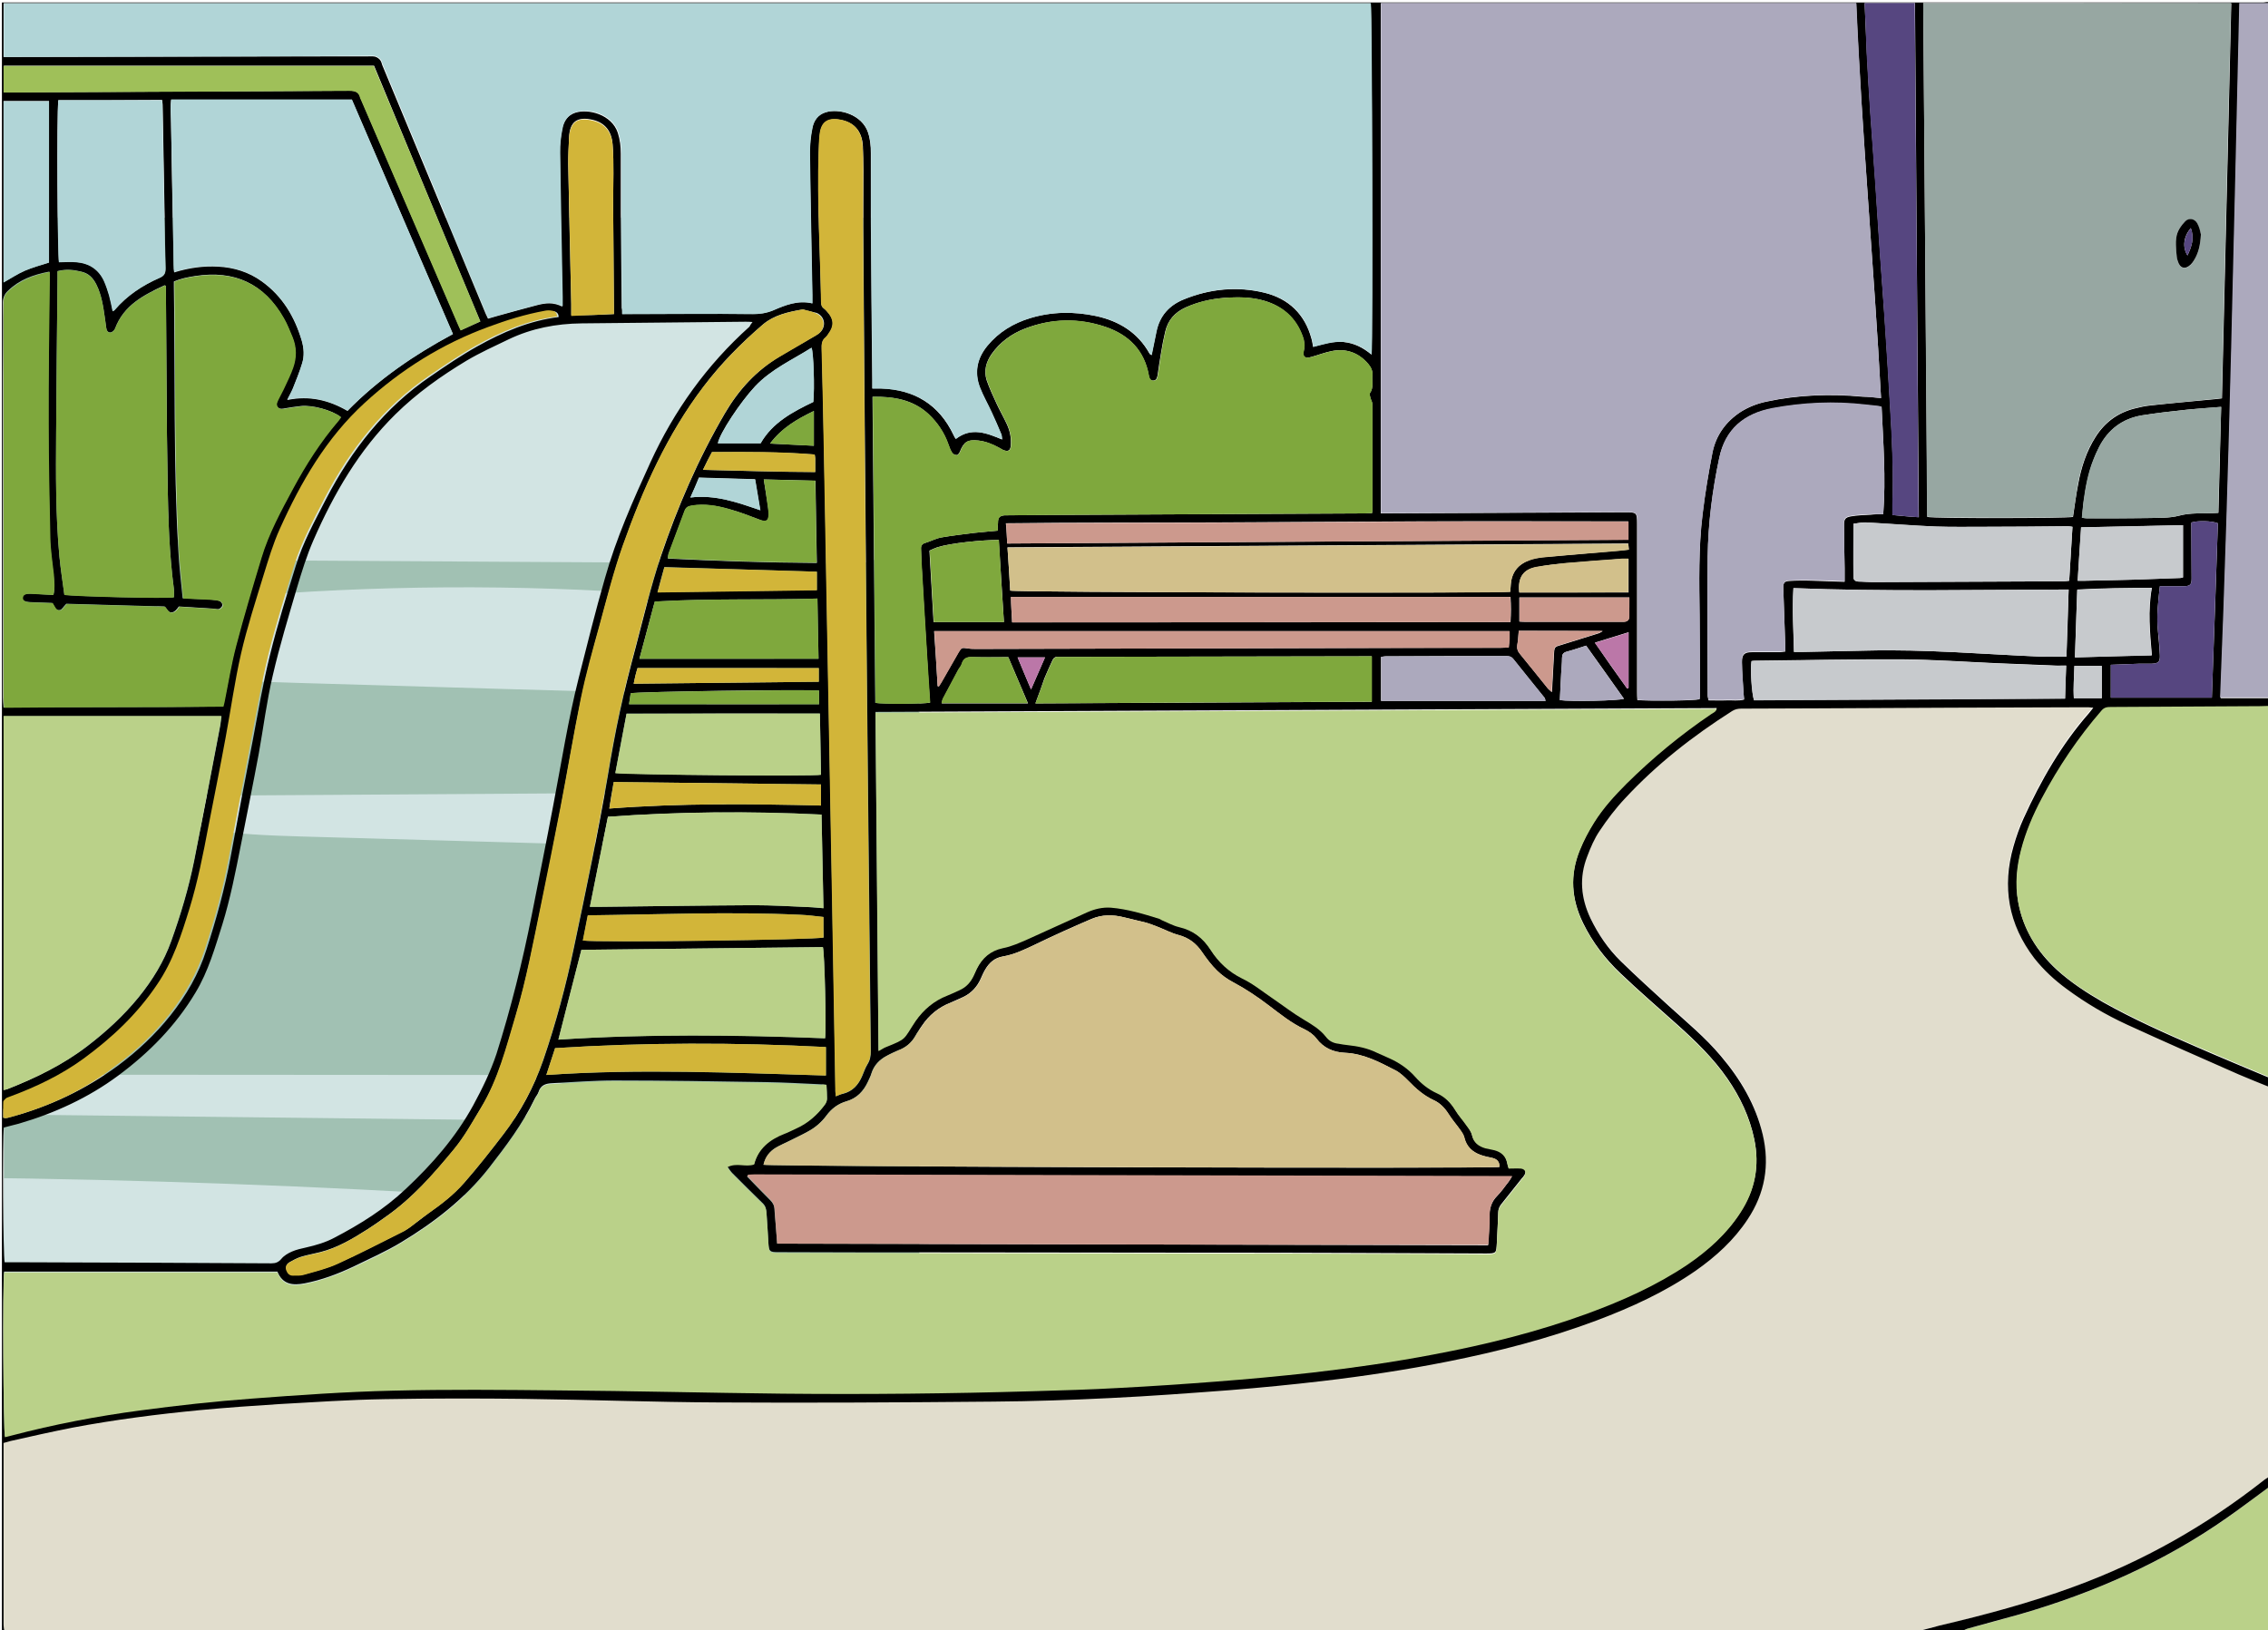 <?xml version="1.0" encoding="utf-8"?>
<!-- Generator: Adobe Illustrator 21.0.0, SVG Export Plug-In . SVG Version: 6.00 Build 0)  -->
<svg version="1.1" id="Слой_1" xmlns="http://www.w3.org/2000/svg" xmlns:xlink="http://www.w3.org/1999/xlink" x="0px" y="0px"
	 viewBox="0 0 828.2 595.3" style="enable-background:new 0 0 828.2 595.3;" xml:space="preserve">
<style type="text/css">
	.st0{fill:#A1C1B3;}
	.st1{clip-path:url(#SVGID_2_);}
	.st2{fill:#D2E4E3;}
	.st3{fill:#E1DDCD;}
	.st4{fill:#BAD189;}
	.st5{fill:#ACA9BD;}
	.st6{fill:#B1D5D7;}
	.st7{fill:#97A7A2;}
	.st8{fill:#D2C08B;}
	.st9{fill:#7FA83D;}
	.st10{fill:#CC998D;}
	.st11{fill:#D2B539;}
	.st12{fill:#564680;}
	.st13{fill:#C7CACD;}
	.st14{fill:#9FC059;}
	.st15{fill:#BB77A8;}
</style>
<rect x="1.4" y="79.5" class="st0" width="334.3" height="463.5"/>
<g>
	<defs>
		<rect id="SVGID_1_" x="1.4" y="79.5" width="334.3" height="463.5"/>
	</defs>
	<clipPath id="SVGID_2_">
		<use xlink:href="#SVGID_1_"  style="overflow:visible;"/>
	</clipPath>
	<g class="st1">
		<path class="st2" d="M290.4,44.2c-12.5-4.8-26.2-5.7-39.6-6.1c-24.3-0.7-48.7,0.3-72.9,3c-20.7,2.3-42,6.1-59.6,17.3
			C105.7,66.4,95.6,78,82.9,85.9c-7.7,4.8-16.5,8.4-22.8,15c-7.3,7.6-10.4,18.2-12.1,28.6c-3.4,20.4-1.6,43.6,12.8,58.4l7.8,16.6
			c79.9,0.5,159.9,0.9,239.8,1.4c4,0,8.2,0,11.8-1.8c3.3-1.7,5.7-4.8,7.8-7.9c11.3-17.2,15.7-38.2,15.7-58.7
			C343.9,99.3,326,57.7,290.4,44.2z"/>
		<path class="st2" d="M261.8,222.6c-4.8-0.4-9.7,0.8-14.5,0.5c-7.2-0.4-14-4.4-17.9-10.4l-7.5,3.2c-52.3-2.8-104.8-1.4-156.9,4.1
			c-6.5,0.7-14.3,2.4-16.3,8.6c-2.8,8.5,7.8,15,16.6,16.9c14.1,3,28.6,3.5,43,3.9c50.6,1.5,101.3,3,151.9,4.4
			c-7.4,9-4,24.5-13.1,31.8c-4.7,3.7-11.2,4-17.2,4c-62.8,0.4-125.5,0.8-188.3,1.2c19.8,12.9,44.8,14,68.4,14.7
			c41.2,1.2,82.3,2.3,123.5,3.5c5.9,0.2,12.1,0.3,17.5-2.2c4.8-2.2,8.5-6.4,11.9-10.4c9.9-11.6,19.8-24.4,21.7-39.6
			S277,223.9,261.8,222.6z"/>
		<path class="st2" d="M17.6,392.5l-7.4-2.7c-27-11-57.4,1.4-83.9,13.6c-7,3.2-14.5,6.9-18.3,13.6c-5.1,9-1.6,20.8,5.3,28.5
			s16.6,12.2,25.8,16.7c31.9,15.5,63.2,33.6,98,40.9c25.3,5.3,51.3,4.6,77.1,3.8c13.8-0.4,28.3-1,40-8.3
			c19.6-12.2,24.3-38.4,25.2-61.5c-64-4-128.1-6.3-192.2-7c-2.5,0-5-0.1-7.2-1.3c-7.3-4-3.5-15.1,1.1-22
			c64.9,0.7,129.7,1.5,194.6,2.2c12.5,0.1,27.4-0.9,34-11.5c-10.8-4.8-22.9-4.9-34.7-4.9C122.5,392.6,70,392.5,17.6,392.5z"/>
	</g>
</g>
<g>
	<path class="st3" d="M828.7,397c0,47.4,0,94.9,0,142.3c-0.6,0.4-1.3,0.8-1.9,1.3c-21.1,16.7-44.2,29.7-69.4,38.9
		c-16,5.9-32.5,10.3-49.1,14.2c-2.7,0.6-5.3,1.4-7.9,2.1c-232.9,0-465.9,0-698.8,0c-0.1-1-0.4-2-0.4-3c0-21.1,0-42.3,0-63.4
		c0-0.9,0-1.8,0-2.8c1.1-0.3,1.8-0.5,2.5-0.7c7.6-1.6,15.1-3.4,22.7-4.9c15.4-2.9,31-5,46.6-6.4c9.6-0.9,19.2-1.7,28.9-2.2
		c12.8-0.8,25.7-1.6,38.5-1.8c17.1-0.3,34.2-0.3,51.2-0.1c23.5,0.3,47.1,1.2,70.6,1.3c33.5,0.2,66.9,0,100.4-0.3
		c14.2-0.1,28.5-0.6,42.7-1.3c14.6-0.7,29.3-1.8,43.9-2.9c11.2-0.9,22.3-2,33.5-3.3c15.3-1.8,30.6-4.1,45.7-7.1
		c18.6-3.7,37-8.4,54.7-15.1c12.6-4.8,24.8-10.4,36-18.1c7.4-5.1,14-11.2,19-18.8c6.3-9.5,8.1-19.8,5.5-30.9
		c-2.5-10.9-8.1-20.3-15.3-28.7c-5.7-6.7-12.5-12.4-19-18.3c-6-5.4-11.9-10.7-17.6-16.4c-4.6-4.5-8.2-9.7-11-15.6
		c-3.5-7.4-4.2-14.9-1.2-22.6c1.3-3.2,2.6-6.4,4.5-9.3c2.9-4.2,6-8.2,9.4-12c11.5-12.4,24.8-22.7,39-31.8c1.1-0.7,2.2-0.9,3.4-0.9
		c9.2,0,18.5-0.1,27.7-0.1c33-0.1,65.9-0.3,98.9-0.4c0.5,0,1.1,0.1,1.9,0.2c-0.7,0.9-1.1,1.5-1.6,2c-10,11.5-17.5,24.6-23.8,38.3
		c-1.5,3.3-2.7,6.7-3.7,10.2c-4.3,14.9-1.9,28.7,7.6,41c3.3,4.3,7.4,8,11.8,11.2c6.9,5.1,14.3,9.4,22,13
		c13.5,6.2,27.2,12.2,40.8,18.2C821.2,394.1,825,395.5,828.7,397z"/>
	<path d="M828.7,397c-3.7-1.5-7.5-3-11.2-4.6c-13.6-6-27.3-12-40.8-18.2c-7.8-3.6-15.1-7.9-22-13c-4.4-3.2-8.4-6.9-11.8-11.2
		c-9.5-12.4-11.9-26.1-7.6-41c1-3.5,2.2-6.9,3.7-10.2c6.3-13.8,13.8-26.9,23.8-38.3c0.5-0.6,1-1.2,1.6-2c-0.8-0.1-1.3-0.2-1.9-0.2
		c-33,0.1-65.9,0.2-98.9,0.4c-9.2,0-18.5,0.1-27.7,0.1c-1.2,0-2.3,0.2-3.4,0.9c-14.3,9.1-27.5,19.4-39,31.8c-3.5,3.7-6.6,7.8-9.4,12
		c-1.9,2.8-3.3,6.1-4.5,9.3c-3,7.7-2.3,15.2,1.2,22.6c2.8,5.8,6.4,11.1,11,15.6c5.7,5.6,11.7,11,17.6,16.4
		c6.5,5.9,13.3,11.5,19,18.3c7.2,8.5,12.7,17.8,15.3,28.7c2.6,11.1,0.8,21.4-5.5,30.9c-5,7.6-11.6,13.6-19,18.8
		c-11.1,7.7-23.3,13.3-36,18.1c-17.8,6.7-36.1,11.4-54.7,15.1c-15.1,3-30.4,5.3-45.7,7.1c-11.1,1.3-22.3,2.4-33.5,3.3
		c-14.6,1.1-29.2,2.2-43.9,2.9c-14.2,0.7-28.4,1.2-42.7,1.3c-33.5,0.3-66.9,0.5-100.4,0.3c-23.5-0.1-47.1-1-70.6-1.3
		c-17.1-0.2-34.2-0.2-51.2,0.1c-12.8,0.2-25.7,1.1-38.5,1.8c-9.6,0.6-19.3,1.3-28.9,2.2c-15.6,1.5-31.2,3.5-46.6,6.4
		c-7.6,1.5-15.2,3.2-22.7,4.9c-0.8,0.2-1.5,0.4-2.5,0.7c0,0.9,0,1.9,0,2.8c0,21.1,0,42.3,0,63.4c0,1,0.2,2,0.4,3c-0.3,0-0.7,0-1,0
		c0-198.4,0-396.8,0-595.3c1.4,0,2.9,0,4.3,0c273.9,0,547.7,0,821.6,0c0.8,0,1.8-0.6,2.3,0.5c-3.6,0-7.2,0-11,0
		c-2,84.7-3.6,169.1-7,253.6c6.2,0,12.1,0,18,0c0,1,0,2.1,0,3.1c-1.1,0-2.2,0.1-3.4,0.1c-18.2,0.1-36.4,0.2-54.6,0.3
		c-1.3,0-2.4,0.2-3.4,1.3c-8.5,9.8-15.7,20.5-21.8,32c-3.2,6-5.9,12.3-7.6,18.9c-1.6,6.2-2.2,12.4-1.1,18.7
		c1.8,10,6.8,18.1,14.2,24.9c5.1,4.6,10.8,8.3,16.7,11.7c11,6.2,22.5,11.3,34,16.3c8.9,3.9,17.9,7.6,26.9,11.4
		C828.7,394.6,828.7,395.8,828.7,397z M301.8,396.2c-1-0.1-1.5-0.2-2.1-0.2c-6.7-0.3-13.4-0.7-20.2-0.8c-18.4-0.3-36.7-0.6-55.1-0.6
		c-7.6,0-15.2,0.6-22.7,1c-2.3,0.1-4.2,0.6-5,3.1c-0.3,1-1.1,1.8-1.5,2.7c-4.4,9.2-10.5,17.2-16.7,25.2c-8.8,11.2-19.9,19.8-32,27.1
		c-5.6,3.4-11.6,6-17.5,8.9c-5.7,2.7-11.6,4.9-17.8,6.1c-4.2,0.8-8,0.5-9.9-4.3c-33.3,0-66.6,0-99.8,0c-0.6,4.1-0.3,58.2,0.3,60.2
		c0.8-0.2,1.6-0.4,2.4-0.6c15.5-4.1,31.3-7.2,47.2-9.2c13.5-1.8,27.1-3.3,40.6-4.3c17.1-1.3,34.2-2.4,51.4-2.9
		c20.1-0.5,40.2-0.3,60.3-0.1c27.3,0.3,54.7,1,82,1.2c30.5,0.3,61.1,0,91.6-0.9c10.5-0.3,21-0.7,31.5-1.2
		c11.7-0.6,23.4-1.4,35.1-2.3c11.8-0.9,23.5-2,35.3-3.3c14.8-1.6,29.6-3.8,44.2-6.6c19.2-3.6,38.1-8.2,56.4-15
		c12.7-4.7,25.1-10.2,36.4-17.8c7.6-5.1,14.3-11.1,19.3-18.9c5.4-8.2,7.1-17.1,5.1-26.7c-1.7-8.1-5.1-15.3-9.8-22.1
		c-5.1-7.4-11.6-13.7-18.3-19.7c-6.9-6.2-14-12.3-20.7-18.7c-5.6-5.3-10.3-11.4-13.7-18.4c-4.3-8.8-4.9-17.7-1.2-26.8
		c1.4-3.5,3.2-6.9,5.2-10.1c3.3-5.3,7.5-9.9,11.9-14.3c9.5-9.5,19.8-17.9,30.9-25.4c0.7-0.5,1.7-0.7,2-1.9
		c-102.4,0.5-204.6,0.9-307.2,1.4c0.4,41.2,0.8,82.2,1.1,123.6c1.2-0.6,2-1.2,2.8-1.5c7.7-3.1,6.1-2.7,10.7-9.4
		c2.9-4.3,6.7-7.6,11.7-9.4c1.5-0.6,3-1.3,4.5-2c2.4-1.1,4-2.9,5.1-5.3c0.4-0.8,0.7-1.6,1.1-2.4c2-4,4.9-6.6,9.5-7.6
		c3.2-0.7,6.2-2,9.2-3.3c7.2-3.2,14.4-6.6,21.6-9.8c2.7-1.2,5.6-1.9,8.6-1.7c6.1,0.5,12,2.3,17.8,4.1c0.3,0.1,0.6,0.3,0.9,0.5
		c2.1,0.9,4.1,2,6.2,2.5c5.1,1.2,8.7,4.1,11.6,8.4c2.9,4.5,6.6,8,11.5,10.4c4,2,7.5,4.8,11.2,7.3c3.8,2.6,7.4,5.4,11.3,7.7
		c3,1.8,5.9,3.5,8.1,6.3c1.2,1.5,2.7,2.3,4.6,2.5c1.1,0.1,2.2,0.3,3.3,0.5c3.6,0.4,7.1,1.1,10.5,2.7c1.6,0.7,3.1,1.4,4.7,2.1
		c3.6,1.5,6.8,3.7,9.4,6.7c2.3,2.5,4.8,4.6,8,6.1c2.9,1.3,5,3.5,6.7,6.2c1.2,2,2.8,3.7,4.1,5.6c0.8,1.1,1.7,2.3,2,3.5
		c0.6,2.8,2.4,4.1,4.9,4.8c1.1,0.3,2.2,0.5,3.3,0.7c2.6,0.6,4.2,2.2,4.7,4.9c0.1,0.6,0.3,1.1,0.5,1.8c1.6,0,3.1-0.1,4.5,0
		c1.5,0.1,2.1,1.2,1.3,2.6c-0.3,0.5-0.7,1-1.1,1.4c-2.5,3.1-4.9,6.2-7.4,9.3c-0.7,0.9-1.1,1.8-1.1,3c-0.1,3.7-0.3,7.4-0.5,11.1
		c-0.2,3.8-0.2,3.9-4,3.9c-16.1-0.1-32.3-0.1-48.4-0.2c-18.9-0.1-37.8-0.1-56.7-0.1c-29.4,0-58.8-0.1-88.2-0.1
		c-21.7,0-43.5,0-65.2-0.1c-3.1,0-3.3-0.3-3.5-3.4c-0.2-3.7-0.5-7.4-0.7-11.1c-0.1-1.2-0.3-2.3-1.3-3.3c-3.8-3.7-7.5-7.4-11.2-11.1
		c-0.6-0.6-1.1-1.4-1.8-2.4c3.4-1.7,6.6,0.1,9.8-1c1.4-5.8,5.6-9.1,11.1-11.2c1.4-0.6,2.8-1.3,4.2-1.9c4.4-2,7.8-5,10.6-8.8
		c0.4-0.5,0.6-1.2,0.7-1.9C302,399.8,301.9,398.1,301.8,396.2z M227.2,114.7c1.5,0,2.6,0,3.7,0c14.5,0,29-0.2,43.5,0
		c2.8,0,5.4-0.3,8-1.4c4.4-1.9,9-3.7,14.2-2.5c0-1.1,0-2,0-3c-0.3-17.3-0.7-34.7-0.9-52c0-3,0.3-6,0.9-9c0.5-2.7,2-5,4.9-5.8
		c4.7-1.5,13.3,0.7,15.5,7.5c0.8,2.4,1,4.9,1,7.4c0,8.4,0,16.9,0,25.3c0.1,19.2,0.3,38.3,0.5,57.5c0,1,0,2,0,3.2c1.3,0,2.2,0,3.2,0
		c12.2,0.4,21.2,5.8,26.5,17c0.2,0.5,0.5,1,0.8,1.4c5.7-4.4,11.2-2.2,16.9,0.2c-0.1-0.7-0.1-1.4-0.3-1.9c-1.1-2.7-2.3-5.4-3.5-8
		c-1.4-3-3.1-6-4.3-9.1c-2.1-5.5-1-10.7,2.7-15.2c4.1-5,9.5-8.3,15.6-10.1c7.9-2.4,16-2.5,24-0.8c8.4,1.8,15.4,6,19.7,13.8
		c0.1,0.2,0.5,0.3,0.7,0.5c0.6-3,1.2-5.9,1.8-8.8c1.2-5.6,4.6-9.3,9.8-11.5c9.6-3.9,19.6-4.9,29.6-2.5c8.9,2.2,14.8,7.9,17.2,16.8
		c0.3,1,0.4,2,0.6,3c3.7-1,7.3-2.2,11.1-1.8c3.9,0.4,7.2,2.1,10.2,4.6c0.5-4.7,0.2-126.5-0.3-128.3c-166.4,0-332.7,0-499.2,0
		c0,6.6,0,13,0,19.6c1.1,0,2.1,0,3,0c43.3-0.1,86.6-0.2,129.9-0.2c0.9,0,1.9-0.1,2.8,0.1c0.7,0.2,1.4,0.7,1.8,1.2
		c0.4,0.5,0.6,1.2,0.8,1.9c12.6,30.2,25.1,60.4,37.7,90.7c0.3,0.6,0.6,1.2,0.9,1.9c1.1-0.3,2.1-0.6,3.1-0.9c4.9-1.4,9.8-2.7,14.7-4
		c3-0.8,6.1-1.2,9.3,0.5c0-1.3,0-2.3,0-3.3c-0.3-17.6-0.7-35.2-0.9-52.8c0-3,0.3-6,0.9-9c0.5-2.6,2-4.8,4.7-5.7
		c4.8-1.6,13.4,0.6,15.6,7.3c0.8,2.5,1.1,5,1.1,7.6c0,7.4,0,14.8,0,22.2c0.1,11.4,0.2,22.8,0.3,34.2
		C227.2,113,227.2,113.6,227.2,114.7z M274.8,117.6c-1.2-0.1-1.9-0.1-2.6-0.1c-19.9,0.2-39.8,0.4-59.8,0.6
		c-9.3,0.1-18.2,1.8-26.6,5.8c-5.2,2.5-10.5,4.9-15.4,7.8c-9.3,5.6-18.2,11.9-26,19.6c-13.3,13.1-22.5,29-29.9,45.9
		c-2.5,5.7-4.3,11.6-6.1,17.6c-3.1,10.6-6.3,21.1-8.8,31.9c-2.2,9.4-3.4,19-5.1,28.5c-2.1,11.3-4.4,22.5-6.6,33.7
		c-1.9,9.6-3.8,19.3-6.7,28.7c-2.7,8.5-5.1,17.1-9.8,24.9c-7.3,12.2-17,22-28.2,30.3c-10.9,8.1-23.3,13.8-36.4,17.6
		c-1.8,0.5-3.7,0.9-5.4,1.4C0.9,415.2,1.1,459,1.7,461c0.9,0,2,0,3,0c31.5,0.1,63,0.2,94.4,0.4c1.6,0,2.6-0.4,3.7-1.7
		c0.9-1.1,2.4-2,3.8-2.6c1.6-0.7,3.4-1.1,5.2-1.5c3.5-0.8,7-1.8,10.2-3.5c9.4-4.9,18.4-10.5,26.2-17.9c9.6-9,18.2-18.8,24.6-30.5
		c3.3-6.1,6.3-12.2,8.5-18.8c5.3-16.7,9.5-33.7,12.9-50.8c2.6-13.3,5.3-26.5,7.8-39.8c3-15.6,5.4-31.2,9.3-46.6
		c3.1-12.2,6.1-24.4,9.6-36.5c4.1-14.6,10.3-28.5,16.6-42.3c8.7-19,20.6-35.6,36.2-49.6C273.9,118.8,274.2,118.4,274.8,117.6z
		 M686.9,145.4c-2.6-48.2-7-96.1-9.1-144.2c-58,0-115.8,0-173.6,0c0,62.2,0,124.1,0,186.3c1.2,0,2.1,0,3.1,0
		c28.7-0.1,57.5-0.3,86.2-0.4c4.2,0,4.3,0.1,4.3,4.4c0,20.4,0,40.9,0,61.3c0,1,0,2,0.1,2.9c5.7,0.4,20.8,0.2,22.7-0.3
		c0-0.5,0.1-1,0.1-1.5c0-9.6,0-19.2-0.1-28.7c-0.1-12.5-0.4-25,1.1-37.5c0.9-7.5,2.2-15,3.6-22.4c1.3-6.3,4.9-11.3,10.4-14.9
		c2.9-1.8,6-3,9.3-3.7c11.6-2.5,23.4-2.9,35.2-1.8C682.4,144.9,684.5,145.1,686.9,145.4z M702.3,1.1c0.5,62.8,1,125.3,1.5,187.7
		c2.3,0.6,51.4,0.5,53.2,0c0.6-4,1.1-8,1.9-12c1.1-6.1,3-12,6.4-17.3c3.3-5.2,7.9-8.6,13.8-10.2c2-0.5,4-1,6.1-1.2
		c7.1-0.8,14.2-1.4,21.4-2.1c1.5-0.1,3-0.3,4.8-0.5c1.1-48.2,2.3-96.2,3.4-144.3C777.2,1.1,740,1.1,702.3,1.1z M278.8,425.4
		c3.6,0.7,266.2,1.5,268.7,0.8c0.1-1.8-0.8-2.9-2.6-3.3c-1.4-0.3-2.9-0.6-4.3-1.1c-3-1.1-5.1-3-5.9-6.3c-0.2-0.9-0.9-1.8-1.4-2.7
		c-1.4-2-3.1-3.9-4.4-6c-1.4-2.2-3.1-4-5.4-5c-3.6-1.6-6.5-4.2-9.2-7c-1.4-1.5-3-3-4.8-3.9c-5.8-3-11.6-6.1-18.4-6.4
		c-4.2-0.2-7.8-1.7-10.5-5.3c-1-1.4-2.7-2.5-4.3-3.3c-4.7-2.2-8.8-5.5-12.9-8.6c-4.2-3.2-8.5-6.1-13.2-8.6c-2.1-1.1-4.1-2.6-5.8-4.2
		c-2.1-2.1-3.8-4.4-5.5-6.8c-2.1-3.1-4.8-5.2-8.5-6.2c-2.7-0.7-5.3-2.1-7.9-3.1c-1.3-0.5-2.6-1-3.9-1.4c-2.7-0.7-5.5-1.3-8.3-2
		c-4-1-7.9-1-11.7,0.6c-7,3-13.9,6.1-20.7,9.4c-3.7,1.8-7.5,3.6-11.6,4.3c-3.1,0.5-5.1,2.3-6.6,4.9c-0.6,1-1.1,2.2-1.6,3.3
		c-1.3,2.9-3.4,5.2-6.3,6.6c-1.6,0.7-3.1,1.4-4.7,2.1c-4.4,1.7-7.9,4.6-10.5,8.5c-0.8,1.2-1.7,2.4-2.4,3.7c-1.4,2.5-3.5,4.2-6.2,5.2
		c-1.4,0.6-2.8,1.2-4.2,2c-2.7,1.4-4.7,3.5-5.6,6.4c-0.3,1.1-0.9,2.1-1.3,3.1c-1.6,3.4-4,6-7.8,7.1c-3.1,0.9-5.5,2.7-7.4,5.3
		c-1.8,2.4-4,4.3-6.6,5.7c-2.3,1.3-4.8,2.4-7.1,3.6c-1.6,0.8-3.3,1.5-4.8,2.4C281.1,420.5,279.5,422.5,278.8,425.4z M364.4,193.8
		c0-1.2,0-2.1,0-2.9c0-1.9,0.6-2.5,2.4-2.7c0.4,0,0.9,0,1.3,0c10-0.1,20-0.2,30-0.2c33.5-0.2,66.9-0.3,100.4-0.5
		c0.8,0,1.7-0.1,2.5-0.1c0.1-0.6,0.1-0.9,0.1-1.2c0-12.9,0-25.7,0-38.6c0-0.8-0.5-1.5-0.7-2.3c-0.1-0.6-0.4-1.3-0.2-1.7
		c1.5-2,0.7-4.3,0.9-6.5c0.2-1.7-0.5-3-1.5-4.2c-3.5-4.1-8-5.7-13.2-4.7c-2.6,0.5-5.1,1.5-7.7,2.2c-2.3,0.6-3.2-0.1-2.6-2.4
		c0.4-1.8,0.2-3.4-0.4-5.1c-2.5-6.8-7.3-11.1-14.2-13.1c-4.8-1.4-9.7-1.3-14.6-1c-4.8,0.4-9.5,1.5-14,3.5c-3.9,1.8-6.4,4.6-7.4,8.8
		c-0.6,2.5-1.1,5.1-1.5,7.6c-0.5,2.8-0.9,5.6-1.3,8.4c-0.2,1-0.5,1.9-1.7,1.9c-1.1-0.1-1.4-0.9-1.5-1.8c-1.6-9.2-7.3-14.9-15.8-17.8
		c-9.8-3.3-19.7-3.1-29.4,0.6c-4.9,1.9-9.1,4.9-12.2,9.3c-2,2.9-2.9,6.1-1.8,9.6c1,2.9,2.3,5.7,3.6,8.5c1.2,2.6,2.6,5,3.8,7.6
		c1.1,2.4,1.6,4.9,1.4,7.6c-0.1,2-1,2.5-2.9,1.7c-0.5-0.3-1.1-0.6-1.6-0.9c-2.3-1.2-4.7-2.2-7.3-2.5c-4-0.4-5.3,0.4-6.8,4.1
		c-0.2,0.5-0.7,1.2-1.1,1.2c-0.6,0-1.4-0.3-1.7-0.8c-0.6-0.9-1-2-1.4-3.1c-1.5-4.3-4-8-7.3-11.1c-5.7-5.3-12.7-6.4-20.4-6.3
		c0.3,37.5,0.7,74.7,1,111.8c2.8,0.5,18.2,0.4,20-0.1c-0.4-5.7-0.8-11.3-1.1-17c-0.7-11.2-1.4-22.4-2-33.6c-0.1-1.8-0.1-3.6-0.2-5.4
		c-0.1-1.1,0.3-2,1.5-2.3c2-0.6,3.8-1.6,5.8-2c4.1-0.7,8.2-1.2,12.3-1.7C358.7,194.3,361.4,194.1,364.4,193.8z M19.5,217.3
		c0.7-2.7,0.2-5.1,0-7.5c-0.5-4.5-1.2-8.9-1.3-13.4c-0.3-13.9-0.6-27.8-0.6-41.7c0-17.4,0.3-34.9,0.4-52.3c0-1,0-2,0-3.2
		c-5.9,1.1-11,3-15.1,7c-1.3,1.2-1.8,2.5-1.8,4.3c0.1,8.9,0,17.8,0,26.7c0,39.2,0,78.3,0,117.5c0,1.2,0.1,2.3,0.2,3.7
		c26.9-0.3,53.5,0,80.1-0.4c0.2-0.7,0.3-1.1,0.4-1.6c1.4-6.9,2.5-13.9,4.3-20.7c2.8-10.7,6-21.4,9.2-32c2.7-9,7.2-17.2,11.6-25.4
		c4.6-8.7,9.9-17,16.4-24.5c0.4-0.5,0.8-1,1.1-1.5c-3.1-2.5-10.5-4.5-14.6-4c-1.9,0.2-3.8,0.5-5.6,0.8c-1,0.2-2.1,0.5-2.9-0.5
		c-0.8-1-0.1-2,0.3-2.9c0.7-1.6,1.6-3.1,2.3-4.6c1-2.3,2.1-4.5,3-6.9c1.3-3.7,1.3-7.5-0.2-11.1c-1-2.4-1.9-4.8-3.2-7
		c-7.1-12.5-17.8-17.5-32.2-15.3c-2.6,0.4-5.2,0.9-7.8,2c0,0.7,0,1.3,0,1.9c0.5,32-0.2,64,1.6,96c0.3,5.9,1,11.8,1.6,17.8
		c3.6,0.2,7.1,0.3,10.5,0.5c1,0.1,2.1,0.1,3,0.5c0.5,0.2,1.1,1,1,1.5c0,0.5-0.7,1.2-1.2,1.4c-0.5,0.2-1.2,0-1.8-0.1
		c-4.3-0.3-8.6-0.5-12.9-0.8c-0.7,1-1.4,1.9-2.3,2.1c-1.6,0.4-2-1.3-2.9-2.1c-12.2-0.3-24.4-0.7-35.9-1c-1.1,1.1-1.6,2.2-2.4,2.3
		c-1.6,0.3-1.9-1.4-2.7-2.6c-2.6-0.1-5.3-0.2-8-0.3c-2.1-0.1-3-0.6-2.9-1.7c0.1-1,0.9-1.4,2.9-1.4C14,217,16.6,217.1,19.5,217.3z
		 M1.3,398.1c0.7-0.2,1-0.2,1.3-0.3c10.4-4.1,20.4-8.9,29.3-15.7c6.9-5.3,13.2-11.1,18.7-17.8c5.1-6.3,9.3-13.1,12-20.7
		c3.4-9.5,6.3-19.2,8.3-29.1c3.2-16.2,6.3-32.5,9.4-48.7c0.3-1.4,0.4-2.8,0.6-4.2c-26.6,0-53,0-79.5,0
		C1.3,307.2,1.3,352.5,1.3,398.1z M165.4,122c-12.4-28.7-24.7-57.3-36.9-85.5c-22.2,0-44,0-66,0c-0.1,1.2-0.2,2.1-0.2,3
		c0.1,2.5,0.2,5,0.2,7.5c0.2,12.7,0.4,25.3,0.7,38c0.1,4,0.1,7.9,0.2,11.9c0,0.8,0.1,1.6,0.2,2.6c5.5-1.7,10.8-2.4,16.1-2.1
		c5.8,0.3,11.2,2,15.9,5.4c7.5,5.4,12,12.9,14.6,21.7c0.8,2.8,1,5.7,0.1,8.4c-1,3.1-2.2,6.1-3.4,9.2c-0.5,1.2-1.2,2.4-2,4
		c8.2-1.7,15.3,0.1,22,4C138.2,138.5,151.2,129.6,165.4,122z M283.8,454.2c86.7,0.2,173.1,0.4,259.6,0.6c0.2-3.6,0.5-6.9,0.5-10.1
		c-0.1-3.1,0.6-5.7,2.8-7.9c1.6-1.6,2.8-3.5,4.2-5.2c0.4-0.5,0.7-1.1,1.2-1.9c-92.5-0.2-184.7-0.4-276.8-0.6c-0.7,0-1.4,0-2.1,0.1
		c-0.1,0-0.1,0.1-0.2,0.2c0,0.1-0.1,0.2-0.2,0.3c2.8,2.9,5.6,5.8,8.5,8.7c1,1,1.5,2,1.5,3.4C283.1,445.7,283.5,449.8,283.8,454.2z
		 M293.2,113c-5.5,0.9-10.6,2.1-14.6,5.5c-7.9,6.8-15.3,14.2-21.6,22.6c-13.3,17.5-22.1,37.3-29.4,57.9c-3.4,9.6-5.9,19.6-8.6,29.5
		c-2.4,8.7-4.8,17.5-6.7,26.3c-2.8,13.3-5,26.8-7.5,40.1c-2.3,11.8-4.6,23.7-7.1,35.5c-2.8,13.6-5.4,27.2-9.3,40.5
		c-3.4,11.5-6.3,23.1-12.6,33.5c-3.2,5.2-6.1,10.6-10,15.3c-7.5,9.1-15.3,18-25.1,24.8c-2.1,1.5-4.2,3-6.4,4.4
		c-5.5,3.5-11,6.8-17.4,8.4c-2.3,0.6-4.7,1-7,1.7c-1.5,0.5-2.8,1.2-4.2,2c-1,0.6-1.4,1.6-1,2.7c0.4,1.1,1,2.1,2.4,2
		c1.4,0,2.8,0.1,4.1-0.3c4.1-1.2,8.4-2.2,12.3-4c7.9-3.6,15.6-7.6,23.4-11.5c1.1-0.5,2.1-1.2,3.1-1.9c2.2-1.6,4.4-3.4,6.6-5
		c4.7-3.3,9.2-6.8,13-11.1c5-5.7,9.7-11.7,14.3-17.7c6.3-8.2,11.1-17.3,14.5-27c4.6-13.4,8.3-27.2,11.2-41.1
		c4.4-20.9,8.8-41.8,12.4-62.9c1.3-7.8,2.7-15.6,4.4-23.4c1.7-7.9,3.7-15.8,5.8-23.6c2.9-11,5.5-22.1,9.1-32.9
		c6.1-18.1,13.7-35.7,23.4-52.3c5.1-8.7,11.6-15.8,20.2-20.9c3-1.8,5.9-3.5,8.9-5.2c1.6-1,3.3-1.8,4.9-2.9c3.1-2,2.9-6.2-0.4-7.7
		C296.5,113.8,294.7,113.5,293.2,113z M305.2,400.4c1.1-0.4,1.8-0.8,2.6-0.9c3.6-0.9,5.7-3.3,7.1-6.6c0.6-1.4,1.1-2.9,1.9-4.2
		c1-1.6,1.2-3.1,1.2-4.9c-0.3-31.2-0.7-62.4-1-93.7c-0.4-36.8-0.7-73.7-1-110.5c-0.3-30-0.5-60-0.7-90c-0.1-9.1,0-18.3,0-27.4
		c0-2.9-0.1-5.8-0.2-8.8c-0.3-5.6-3.3-8.9-8.6-9.7c-4.3-0.7-6.6,1-7.1,5.3c-0.3,2.2-0.3,4.5-0.4,6.7c-0.6,18.3,0.5,36.6,0.9,54.8
		c0,0.9,0.2,1.6,1,2.2c0.5,0.3,0.9,0.8,1.3,1.3c2.4,2.6,2.5,5.1,0.4,7.9c-0.4,0.5-0.7,1-1.1,1.4c-1.4,1.1-1.5,2.6-1.4,4.2
		c0.3,12,0.6,24,0.8,36c0.4,18.4,0.7,36.7,1,55.1c0.3,18.1,0.7,36.2,1,54.3c0.3,18.4,0.7,36.7,1,55.1c0.4,23.2,0.8,46.4,1.2,69.6
		C305,398.4,305.1,399.2,305.2,400.4z M60.6,104.4c-0.3-0.1-0.4-0.2-0.5-0.2c-7.6,3.5-14.9,7.2-18.1,15.8c-0.2,0.6-1,1.3-1.6,1.4
		c-1,0.1-1.5-0.7-1.6-1.7c-0.2-1.2-0.3-2.4-0.5-3.6c-0.6-4.2-1.2-8.4-3.1-12.2c-1.2-2.4-2.8-4.1-5.5-4.7c-2.8-0.7-5.6-1-8.7-0.2
		c0,0.9,0,1.9,0,2.8c-0.2,18.8-0.4,37.6-0.5,56.4c-0.1,15-0.2,30,1.2,45c0.4,4.7,1.2,9.4,1.8,14c3.5,0.6,37.8,1.5,40,0.9
		c0-1,0.1-2,0-3c-1.7-12.9-2.1-25.9-2.3-39c-0.4-23-0.4-46-0.6-69.1C60.6,106.1,60.6,105.2,60.6,104.4z M687.7,187.8
		c1-13.2,0-26.2-0.6-39.1c-0.6-0.2-0.9-0.3-1.3-0.3c-1.5-0.2-3.1-0.3-4.6-0.5c-11.4-1.3-22.7-0.8-34,1.3
		c-10.3,1.9-17.2,7.6-19.4,18.2c-2.5,11.8-4,23.8-4.2,35.9c-0.2,16.9,0,33.8,0,50.7c0,0.6,0.2,1.1,0.3,1.8c2.3,0,4.5,0.1,6.6,0
		c2.1-0.1,4.3,0.3,6.4-0.3c-0.1-0.8-0.1-1.5-0.2-2.2c-0.2-3.8-0.6-7.6-0.6-11.4c0-2.9,0.9-3.7,3.7-3.7c3.4,0,6.7,0,10.1,0
		c0.6,0,1.3-0.2,2-0.2c0-1.1,0-1.9,0-2.8c-0.2-6.8-0.5-13.6-0.7-20.4c-0.1-1.8,0.4-2.5,2.1-2.6c2.8-0.2,5.7-0.2,8.5-0.1
		c3.9,0.1,7.7,0.3,11.8,0.4c0-1.9,0-3.4,0-4.9c-0.1-5.3-0.2-10.5-0.2-15.8c0-2.2,0.4-2.8,2.5-3.2c2.4-0.4,4.8-0.5,7.2-0.6
		C684.6,187.8,686,187.8,687.7,187.8z M368.9,215.7c2.4,0.7,179.9,1,182.6,0.4c0.1-0.9,0.1-1.8,0.2-2.8c0.3-4.3,2.7-7.2,6.7-8.7
		c1.6-0.6,3.3-0.9,5-1.1c9.3-0.8,18.5-1.6,27.8-2.4c1.2-0.1,2.3-0.2,3.6-0.4c-0.1-0.9-0.1-1.4-0.2-2.2c-75.6,0.5-151,0.9-226.7,1.4
		C368.3,205.5,368.6,210.6,368.9,215.7z M1.2,408.2c0.5,0.1,0.7,0.2,0.8,0.2c0.6-0.1,1.2-0.2,1.8-0.4c14.3-3.9,27.5-10.1,39.4-18.9
		c7.1-5.3,13.5-11.3,19-18.2c5.8-7.3,10.4-15.2,13.2-24.1c3.6-11.1,6.7-22.3,8.8-33.7c2.6-14.2,5.3-28.5,8.1-42.7
		c2-10.4,3.7-20.9,6.3-31.2c2.7-11,6.1-21.8,9.4-32.5c2.6-8.6,7-16.5,11.1-24.5c9.3-17.9,21.4-33.4,38.2-44.8
		c5.5-3.8,11.1-7.6,17-10.9c9.3-5.2,19-9.4,29.7-10.7c0-1.3-0.7-1.9-1.7-2.1c-0.9-0.1-1.9-0.1-2.8,0c-7,1.3-13.8,3.4-20.6,5.9
		c-16.9,6.2-31.9,15.7-45.1,27.7c-14,12.8-23.4,28.9-31,46c-2.5,5.5-4.2,11.3-6,17.1c-2.9,9.5-6,18.9-8.2,28.6
		c-2.3,10.1-3.7,20.3-5.6,30.5c-2,10.8-4.3,21.6-6.3,32.5c-1.9,10.1-3.9,20.1-6.9,30c-2.9,9.6-6,19.1-11.8,27.7
		c-7.3,10.8-16.6,19.6-27,27.2c-8.2,5.9-17.3,10.3-26.8,13.8c-0.5,0.2-1,0.3-1.4,0.6c-0.4,0.3-1,0.8-1,1.3
		C1.1,404.4,1.2,406.3,1.2,408.2z M203.9,379.7c32.6-2.2,65-1.8,97.4-0.5c0.5-3.5-0.2-31.4-0.8-33.3c-29.4,0.3-58.9,0.7-88.2,1
		C209.5,357.9,206.7,368.7,203.9,379.7z M222,298.3c-2.2,11-4.4,21.8-6.6,32.9c1.1,0,2.1,0,3,0c18.9-0.2,37.8-0.5,56.7-0.6
		c6.8,0,13.6,0.4,20.4,0.7c1.7,0.1,3.4,0.3,5.2,0.4c-0.2-11.5-0.5-22.7-0.7-34.2C273.9,296.2,248,296.5,222,298.3z M21.3,36.6
		c-0.6,5.5-0.3,57.2,0.3,59.1c2.1,0,4.3-0.1,6.4,0c4.7,0.4,8.1,2.7,10.1,7c0.7,1.6,1.3,3.4,1.8,5.1c0.5,1.9,0.9,3.8,1.3,5.8
		c0.3-0.2,0.6-0.2,0.7-0.4c4.5-5.3,10.2-9,16.5-11.8c1.8-0.8,2.1-1.8,2.1-3.5c-0.2-6.6-0.3-13.3-0.4-19.9
		c-0.2-13.2-0.5-26.4-0.7-39.6c0-0.7-0.2-1.3-0.2-1.9C46.4,36.6,33.9,36.6,21.3,36.6z M680.9,1.1c0.3,6.2,0.5,12.2,0.8,18.1
		c0.4,7.3,0.8,14.6,1.3,21.9c0.6,8.4,1.2,16.8,1.8,25.3c0.6,9,1.2,18.1,1.8,27.1c0.6,8.5,1.2,17,1.8,25.5
		c0.7,10.2,1.3,20.5,1.9,30.7c0.7,11.5,1.2,23.1,0.8,34.6c0,1.2,0,2.4,0,3.8c2.3,0.2,4.4,0.4,6.5,0.6c1,0.1,2,0.1,3.1,0.2
		c-0.5-62.7-1-125.3-1.4-187.8C693.1,1.1,687.2,1.1,680.9,1.1z M654.9,214.8c-0.5,8,0,15.6,0.2,23.3c1.3,0,2.2,0,3.2,0
		c7.9-0.2,15.9-0.3,23.8-0.5c21-0.5,41.9,1.3,62.8,2.2c3.2,0.1,6.3,0,9.7,0c0.3-8.2,0.6-16.2,0.8-24.5
		C721.8,215.4,688.5,216.1,654.9,214.8z M175.4,117.4c-13.1-31.4-26-62.5-38.8-93.4c-45.3,0-90.2,0-135.2,0c0,3.4,0,6.4,0,9.7
		c1.1,0,2.1,0,3,0c41.1-0.2,82.1-0.3,123.2-0.6c2.1,0,3.5,0.4,4,2.6c0.1,0.3,0.3,0.6,0.4,0.9c11.7,27.2,23.5,54.4,35.2,81.6
		c0.3,0.8,0.7,1.5,1.1,2.4C170.7,119.5,172.9,118.5,175.4,117.4z M378.1,256.9c41.3-0.2,82-0.4,122.8-0.6c0-5.7,0-11.1,0-16.6
		c-1,0-1.7,0-2.5,0c-37,0.1-74,0.1-111,0.2c-0.3,0-0.5,0-0.8,0c-1.4-0.2-2,0.5-2.5,1.7c-0.9,2.1-1.9,4.1-2.7,6.1
		C380.4,250.6,379.4,253.5,378.1,256.9z M811.1,148.6c-4.3,0.4-8.3,0.6-12.2,1c-5.6,0.6-11.1,1.2-16.7,2.1
		c-7.1,1.2-12.3,5.1-15.6,11.5c-0.8,1.5-1.5,3.1-2.1,4.7c-1.9,4.9-2.9,10.1-3.6,15.3c-0.3,1.9-0.4,3.9-0.6,5.9
		c0.8,0.1,1.3,0.2,1.8,0.2c7.3,0,14.7,0,22-0.1c4-0.1,8,0.1,11.8-0.9c4.1-1.1,8.2-0.7,12.3-0.9c0.6,0,1.1-0.1,1.9-0.1
		C810.4,174.4,810.8,161.7,811.1,148.6z M369.6,227.3c60.5,0,121.1,0,182-0.1c0.2-3.2,0.2-6.1,0-9.2c-61,0-121.6,0-182.4,0
		C369.2,221.1,369.4,224.1,369.6,227.3z M299.4,260.6c-23.8,0-47.1,0-70.6,0c-1.4,7.4-2.8,14.6-4.1,21.7c4.4,0.6,72.9,1.3,75.1,0.6
		C299.7,275.5,299.5,268.1,299.4,260.6z M676.8,191.3c0,6.7,0,13.1,0,19.4c0,1.1,0.8,1.7,1.9,1.7c1.8,0,3.6,0.2,5.4,0.2
		c23.1-0.1,46.2-0.2,69.3-0.3c0.7,0,1.3-0.1,2.2-0.2c0.4-6.6,0.8-13.1,1.2-19.7c-0.7-0.1-1.2-0.2-1.7-0.2
		c-10.2,0.1-20.3,0.2-30.5,0.2c-5.9,0-11.9,0.1-17.8-0.1c-8.4-0.3-16.9-1-25.3-1.5C679.9,190.7,678.3,191.1,676.8,191.3z
		 M367.8,198.5c75.8-0.5,151.3-0.9,226.8-1.4c0-2.5,0-4.6,0-6.7c-25.4,0-50.6-0.1-75.9,0c-25.2,0.1-50.3,0.3-75.5,0.4
		c-25.2,0.1-50.4,0-75.9,0.3C367.6,193.8,367.7,196.1,367.8,198.5z M754.5,243.1c-1.2,0-2.2,0-3.1,0c-7.5-0.3-15-0.6-22.5-0.9
		c-11.3-0.5-22.6-1.3-33.8-1.4c-18.2-0.1-36.4,0.3-54.6,0.5c-0.3,0-0.6,0.1-0.9,0.1c-0.5,2.9,0.1,11.6,0.9,14.3
		c37.7-0.2,75.5-0.4,113.6-0.6C754.2,251.1,754.3,247.3,754.5,243.1z M342.4,250.6c0.1,0,0.3,0.1,0.4,0.1c0.3-0.5,0.6-0.9,0.9-1.4
		c2.1-3.7,4.2-7.3,6.3-11c1.1-1.8,1.2-1.8,3.3-1.5c1.1,0.2,2.2,0.2,3.3,0.2c42.2-0.1,84.4-0.2,126.5-0.3c21.6-0.1,43.1-0.1,64.7-0.1
		c1,0,2-0.1,3.1-0.1c0.1-1.2,0.2-2.1,0.3-3.1c0-0.9,0-1.8,0-2.9c-70.1,0-140,0-210.1,0C341.6,237.3,342,243.9,342.4,250.6z
		 M233.5,240.6c22,0,43.6,0,65.4,0c-0.1-7.5-0.3-14.6-0.4-22c-19.9,0.6-39.6-0.1-59.4,1.1C237.2,226.7,235.4,233.6,233.5,240.6z
		 M770.8,254.8c12.4,0,24.5,0,36.9,0c0.8-21.4,1.5-42.6,2.2-63.7c-2.3-0.9-7.2-1-9.6-0.3c0,0.1-0.1,0.2-0.1,0.2
		c0,6.7,0.1,13.5,0.1,20.2c0,2.2-0.4,2.8-2.6,2.9c-0.8,0-1.6,0-2.3,0c-2.2,0-4.4,0-6.7,0c-0.6,5.6-1.3,10.9-0.7,16.3
		c0.3,2.9,0.5,5.8,0.7,8.8c0.1,2.5-0.5,3.1-2.9,3.2c-1.5,0-2.9,0-4.4,0c-3.5,0.1-7,0.3-10.6,0.4
		C770.8,246.9,770.8,250.8,770.8,254.8z M278.9,175.1c0.5,3,0.9,5.6,1.3,8.2c0.2,1.5,0.5,3.1,0.5,4.6c0,2.4-0.9,2.9-3.1,2
		c-3.7-1.4-7.4-2.9-11.2-3.9c-4.5-1.3-9.1-2.1-13.8-1.3c-1.4,0.2-2.2,0.7-2.6,2c-1.9,5.2-3.9,10.3-5.8,15.5
		c-0.2,0.5-0.2,1.1-0.3,1.8c18.2,0.9,36.2,1.5,54.4,1.6c-0.2-10.2-0.4-19.9-0.5-30C291.4,175.4,285.3,175.2,278.9,175.1z
		 M224.2,114.7c0-1,0-1.7,0-2.4c-0.1-12.5-0.2-25-0.3-37.5c0-3.9,0.1-7.7,0.1-11.6c0-3.5,0-7.1-0.3-10.6c-0.4-4.8-2.8-7.7-7.1-8.8
		c-5.8-1.4-8.6,0.6-8.8,6.5c-0.1,3.2-0.3,6.4-0.3,9.5c0.3,17,0.7,34.1,1.1,51.1c0,1.3,0,2.7,0,4.2C214,115.2,218.9,115,224.2,114.7z
		 M17.9,95.9c0-19.7,0-39.3,0-59c-5.6,0-11.1,0-16.6,0c0,22.2,0,44.2,0,66.2c2.7-1.5,5.1-3.1,7.8-4.3C11.9,97.7,14.8,96.9,17.9,95.9
		z M202.7,382.8c-1.1,3.3-2.1,6.5-3.2,9.8c34.2-2.3,68.1-0.8,102.1,0.2c0-3.5,0-6.8,0-10.4C268.5,380.7,235.6,380.7,202.7,382.8z
		 M564.4,256c-0.2-0.5-0.2-0.8-0.3-1c-3.8-4.8-7.7-9.5-11.5-14.3c-0.8-1-1.6-1.1-2.7-1.1c-14.6,0-29.3,0-43.9,0.1
		c-0.6,0-1.1,0.2-1.7,0.2c0,5.5,0,10.8,0,16.1C524.4,256,544.3,256,564.4,256z M300.7,334.9c-2.9-0.3-5.7-0.7-8.5-0.8
		c-25.8-1.2-51.5-0.1-77.5,0.2c-0.6,3.1-1.2,6.1-1.8,9.2c5.5,0.8,85.1-0.3,87.9-1.1C300.7,339.9,300.7,337.5,300.7,334.9z
		 M366.6,227.2c-0.6-10.2-1.3-20.1-1.9-30c-5.9,0-17.5,1.1-22.5,2.7c-0.9,0.3-1.7,0.7-2.8,1.2c0.5,8.7,1,17.4,1.5,26.1
		C349.7,227.2,358.1,227.2,366.6,227.2z M758.7,212.1c1.3,0,2.1,0,3,0c5.9-0.1,11.7-0.3,17.6-0.4c5.6-0.2,11.2-0.4,16.8-0.6
		c0.3,0,0.7-0.1,1.1-0.2c0-6.5,0-12.9,0-19.1c-12.4,0.3-24.7,0.6-37.2,0.8C759.5,199,759.1,205.4,758.7,212.1z M757.7,240.1
		c9.6-0.3,18.6-0.5,28.1-0.8c-0.7-8.3-1.5-16.3,0-24.6c-9.3,0-18.2,0.1-27.2,0.6C758.2,223.7,758,231.6,757.7,240.1z M222.5,295.3
		c26.1-2,51.7-1.7,77.3-1.1c0-2.6,0-5,0-7.7c-25.3-0.3-50.4-0.6-75.7-0.9C223.5,288.8,223,291.9,222.5,295.3z M297,146.8
		c0.5-5.1,0.1-18-0.7-19.8c-7,4.5-14.7,7.9-20.6,14.1c-5.4,5.8-12.9,17.1-13.6,20.8c5.2,0,10.3,0,15.6,0
		C282.1,154.3,289.5,150.4,297,146.8z M298.3,208.8c-18.8-0.6-37.1-1.1-55.7-1.7c-0.9,3.1-1.7,6.1-2.5,9.2
		c19.5-0.3,38.9-0.5,58.2-0.8C298.3,213.1,298.3,211,298.3,208.8z M554.8,216.4c13.4,0,26.6,0,39.9,0c0-4.2,0-8.2,0-12.3
		c-0.8,0-1.5,0-2.2,0c-6.9,0.5-13.7,1-20.6,1.6c-3.6,0.3-7.2,0.7-10.7,1.4C556.2,207.9,554.2,211,554.8,216.4z M368.2,240
		c-4.4,0-8.7,0.1-13,0c-2.1-0.1-3.4,0.5-4,2.6c-0.2,0.7-0.8,1.3-1.2,2c-1.9,3.5-3.8,7.1-5.7,10.7c-0.2,0.5-0.3,1.1-0.4,1.6
		c10.6,0,20.9,0,31.5,0C372.9,251.1,370.6,245.6,368.2,240z M595,218.2c-13.6,0-26.8,0-40.2,0c0,3,0,5.8,0,8.8
		c0.8,0.1,1.5,0.1,2.2,0.1c11.6,0,23.3,0,34.9,0c0.3,0,0.7,0,1,0c1.2,0,2-0.6,2-1.8C595,223,595,220.7,595,218.2z M299,244
		c-22.3,0-44.2,0-66.2,0c-0.3,1.1-0.6,2-0.8,2.9c-0.2,0.9-0.4,1.8-0.6,2.8c22.8-0.2,45.2-0.5,67.6-0.7C299,247.1,299,245.6,299,244z
		 M299.1,252.2c-4.5-0.5-66.8,0.4-68.8,1c-0.2,1.3-0.4,2.7-0.6,4c23.3,0,46.3,0,69.4,0C299.1,255.4,299.1,253.9,299.1,252.2z
		 M569.6,255.7c4.1,0.6,21.8,0.2,23.4-0.5c-4.6-6.5-9.1-12.9-13.8-19.4c-2.5,0.8-4.8,1.6-7.1,2.2c-1.4,0.4-1.7,1.1-1.7,2.4
		c0,1.8-0.2,3.6-0.3,5.4C569.9,249.1,569.8,252.3,569.6,255.7z M256.7,171.6c13.9,0.3,27.4,0.8,41,0.8c0-1.9,0-3.4,0-4.9
		c0-0.4-0.1-0.8-0.2-1.5c-12.5-1-24.9-0.9-37.5-0.9C258.9,167.1,257.9,169.1,256.7,171.6z M554.6,230.4c-0.2,1.9-0.2,3.6-0.5,5.2
		c-0.2,1.3,0.1,2.3,1,3.3c3.4,4.1,6.7,8.3,10.1,12.5c0.3,0.4,0.8,0.7,1.5,1.4c0.1-1.4,0.2-2.3,0.2-3.2c0.2-3.7,0.4-7.4,0.6-11.1
		c0.1-2.2,0.4-2.3,2.5-2.9c4.6-1.4,9.2-2.9,13.8-4.3c0.4-0.1,0.7-0.4,1.5-0.8C574.8,230.4,564.8,230.4,554.6,230.4z M252.1,181.7
		c9.2-1.1,17.2,1.8,25.5,4.6c-0.7-4-1.3-7.6-1.9-11.3c-7-0.2-13.7-0.4-20.5-0.6C254.3,176.8,253.3,179.1,252.1,181.7z M594.2,251.5
		c0.2-0.1,0.3-0.2,0.5-0.3c0-6.7,0-13.3,0-20.3c-4.1,1.3-8,2.5-12.3,3.8C586.4,240.6,590.3,246.1,594.2,251.5z M767.5,255
		c0-4.2,0-8,0-11.8c-3.4,0-6.6,0-10,0c-0.1,4.1-0.4,7.9-0.2,11.8C760.9,255,764.1,255,767.5,255z M281.2,162
		c5.8,0.3,10.9,0.5,16,0.8c0-4.3,0-8.3,0-12.7C291,153.1,285.5,156.3,281.2,162z M376.5,251.8c1.8-4.1,3.4-7.8,5.1-11.7
		c-3.5,0-6.6,0-10,0C373.2,244.1,374.8,247.7,376.5,251.8z"/>
	<path class="st4" d="M828.7,393.4c-9-3.8-17.9-7.5-26.9-11.4c-11.5-5-23-10.1-34-16.3c-5.9-3.4-11.7-7-16.7-11.7
		c-7.4-6.8-12.5-14.9-14.2-24.9c-1.1-6.3-0.5-12.5,1.1-18.7c1.7-6.6,4.4-12.9,7.6-18.9c6.1-11.5,13.3-22.2,21.8-32
		c1-1.2,2.1-1.3,3.4-1.3c18.2-0.1,36.4-0.2,54.6-0.3c1.1,0,2.2-0.1,3.4-0.1C828.7,303,828.7,348.2,828.7,393.4z"/>
	<path class="st5" d="M828.7,254.7c-5.9,0-11.8,0-18,0c3.4-84.5,5-168.9,7-253.6c3.8,0,7.4,0,11,0
		C828.7,85.6,828.7,170.1,828.7,254.7z"/>
	<path class="st4" d="M828.7,543c0,17.6,0,35.2,0,52.8c-37.4,0-74.9,0-112.3,0c0.9-0.4,1.7-0.9,2.6-1.1c6.3-1.7,12.6-3.4,18.9-5.2
		c26.9-7.8,52.2-19,75.3-35.1C818.4,550.7,823.5,546.8,828.7,543z"/>
	<path d="M828.7,543c-5.2,3.8-10.3,7.7-15.6,11.4c-23,16.1-48.4,27.3-75.3,35.1c-6.3,1.8-12.6,3.4-18.9,5.2
		c-0.9,0.2-1.7,0.7-2.6,1.1c-5.3,0-10.7,0-16,0c2.6-0.7,5.3-1.4,7.9-2.1c16.6-3.9,33.1-8.3,49.1-14.2c25.2-9.2,48.3-22.3,69.4-38.9
		c0.6-0.5,1.3-0.8,1.9-1.3C828.7,540.6,828.7,541.8,828.7,543z"/>
	<path class="st4" d="M301.8,396.2c0.1,1.9,0.2,3.6,0.2,5.3c0,0.6-0.3,1.3-0.7,1.9c-2.8,3.8-6.3,6.9-10.6,8.8
		c-1.4,0.6-2.8,1.4-4.2,1.9c-5.4,2.1-9.6,5.4-11.1,11.2c-3.2,1.1-6.4-0.8-9.8,1c0.7,1,1.2,1.8,1.8,2.4c3.7,3.7,7.4,7.5,11.2,11.1
		c1,1,1.2,2.1,1.3,3.3c0.3,3.7,0.5,7.4,0.7,11.1c0.2,3.1,0.4,3.4,3.5,3.4c21.7,0,43.5,0,65.2,0.1c29.4,0,58.8,0.1,88.2,0.1
		c18.9,0,37.8,0,56.7,0.1c16.1,0,32.3,0.1,48.4,0.2c3.8,0,3.8-0.1,4-3.9c0.1-3.7,0.4-7.4,0.5-11.1c0-1.2,0.4-2.1,1.1-3
		c2.5-3.1,5-6.2,7.4-9.3c0.4-0.5,0.8-0.9,1.1-1.4c0.7-1.3,0.2-2.4-1.3-2.6c-1.5-0.1-2.9,0-4.5,0c-0.2-0.6-0.4-1.2-0.5-1.8
		c-0.5-2.7-2.1-4.2-4.7-4.9c-1.1-0.3-2.2-0.4-3.3-0.7c-2.4-0.7-4.3-2-4.9-4.8c-0.3-1.3-1.2-2.4-2-3.5c-1.3-1.9-2.9-3.6-4.1-5.6
		c-1.7-2.8-3.8-4.9-6.7-6.2c-3.1-1.4-5.7-3.5-8-6.1c-2.6-2.9-5.8-5.1-9.4-6.7c-1.6-0.7-3.2-1.4-4.7-2.1c-3.3-1.6-6.8-2.3-10.5-2.7
		c-1.1-0.1-2.2-0.3-3.3-0.5c-1.9-0.2-3.5-1-4.6-2.5c-2.2-2.8-5.1-4.5-8.1-6.3c-3.9-2.3-7.5-5.1-11.3-7.7c-3.7-2.5-7.2-5.4-11.2-7.3
		c-4.9-2.4-8.7-6-11.5-10.4c-2.8-4.4-6.4-7.2-11.6-8.4c-2.1-0.5-4.1-1.6-6.2-2.5c-0.3-0.1-0.6-0.4-0.9-0.5
		c-5.8-1.8-11.7-3.6-17.8-4.1c-3-0.2-5.9,0.5-8.6,1.7c-7.2,3.2-14.4,6.6-21.6,9.8c-3,1.3-6,2.7-9.2,3.3c-4.6,1-7.5,3.6-9.5,7.6
		c-0.4,0.8-0.7,1.6-1.1,2.4c-1.1,2.4-2.7,4.2-5.1,5.3c-1.5,0.7-3,1.4-4.5,2c-4.9,1.9-8.7,5.1-11.7,9.4c-4.5,6.8-3,6.3-10.7,9.4
		c-0.9,0.3-1.6,0.9-2.8,1.5c-0.4-41.4-0.8-82.4-1.1-123.6c102.6-0.5,204.8-0.9,307.2-1.4c-0.4,1.2-1.3,1.4-2,1.9
		c-11.1,7.5-21.4,16-30.9,25.4c-4.4,4.4-8.6,9-11.9,14.3c-2,3.2-3.8,6.6-5.2,10.1c-3.7,9.1-3.1,18,1.2,26.8
		c3.5,7,8.1,13.1,13.7,18.4c6.8,6.4,13.8,12.5,20.7,18.7c6.7,6,13.2,12.2,18.3,19.7c4.7,6.7,8.1,14,9.8,22.1
		c2,9.6,0.3,18.5-5.1,26.7c-5,7.7-11.7,13.7-19.3,18.9c-11.3,7.6-23.6,13.1-36.4,17.8c-18.3,6.7-37.2,11.4-56.4,15
		c-14.7,2.8-29.4,4.9-44.2,6.6c-11.7,1.3-23.5,2.4-35.3,3.3c-11.7,0.9-23.4,1.7-35.1,2.3c-10.5,0.6-21,0.9-31.5,1.2
		c-30.5,0.9-61.1,1.2-91.6,0.9c-27.3-0.3-54.7-1-82-1.2c-20.1-0.2-40.2-0.4-60.3,0.1c-17.1,0.4-34.3,1.6-51.4,2.9
		c-13.6,1-27.1,2.5-40.6,4.3c-15.9,2.1-31.6,5.1-47.2,9.2c-0.8,0.2-1.6,0.4-2.4,0.6c-0.6-2-0.8-56-0.3-60.2c33.2,0,66.5,0,99.8,0
		c1.9,4.9,5.7,5.1,9.9,4.3c6.2-1.2,12.1-3.4,17.8-6.1c5.9-2.8,11.9-5.5,17.5-8.9c12.1-7.3,23.2-15.9,32-27.1
		c6.2-7.9,12.3-16,16.7-25.2c0.4-0.9,1.2-1.7,1.5-2.7c0.8-2.5,2.7-3,5-3.1c7.6-0.3,15.2-1,22.7-1c18.4,0,36.7,0.3,55.1,0.6
		c6.7,0.1,13.4,0.5,20.2,0.8C300.3,396,300.9,396.1,301.8,396.2z"/>
	<path class="st6" d="M227.2,114.7c0-1,0-1.7,0-2.4c-0.1-11.4-0.2-22.8-0.3-34.2c0-7.4,0-14.8,0-22.2c0-2.6-0.3-5.1-1.1-7.6
		c-2.2-6.7-10.8-8.9-15.6-7.3c-2.7,0.9-4.2,3.1-4.7,5.7c-0.6,2.9-1,6-0.9,9c0.2,17.6,0.6,35.2,0.9,52.8c0,1,0,2,0,3.3
		c-3.2-1.7-6.2-1.3-9.3-0.5c-4.9,1.3-9.8,2.7-14.7,4c-1,0.3-2,0.6-3.1,0.9c-0.3-0.7-0.7-1.3-0.9-1.9c-12.6-30.2-25.1-60.4-37.7-90.7
		c-0.3-0.6-0.4-1.4-0.8-1.9c-0.5-0.5-1.2-1-1.8-1.2c-0.9-0.2-1.9-0.1-2.8-0.1C91,20.7,47.7,20.7,4.4,20.8c-0.9,0-1.9,0-3,0
		c0-6.6,0-13,0-19.6c166.4,0,332.8,0,499.2,0c0.5,1.8,0.8,123.6,0.3,128.3c-3-2.6-6.3-4.3-10.2-4.6c-3.8-0.3-7.3,0.9-11.1,1.8
		c-0.2-1.1-0.3-2-0.6-3c-2.4-9-8.3-14.7-17.2-16.8c-10.1-2.5-20-1.5-29.6,2.5c-5.2,2.1-8.6,5.9-9.8,11.5c-0.6,2.9-1.2,5.7-1.8,8.8
		c-0.2-0.2-0.6-0.3-0.7-0.5c-4.3-7.8-11.2-12-19.7-13.8c-8-1.7-16.1-1.6-24,0.8c-6.1,1.9-11.5,5.1-15.6,10.1
		c-3.8,4.6-4.8,9.7-2.7,15.2c1.2,3.1,2.9,6,4.3,9.1c1.2,2.6,2.4,5.3,3.5,8c0.2,0.5,0.2,1.1,0.3,1.9c-5.7-2.3-11.2-4.6-16.9-0.2
		c-0.2-0.4-0.6-0.9-0.8-1.4c-5.3-11.2-14.3-16.6-26.5-17c-0.9,0-1.9,0-3.2,0c0-1.2,0-2.2,0-3.2c-0.2-19.2-0.4-38.3-0.5-57.5
		c-0.1-8.4,0-16.9,0-25.3c0-2.5-0.3-4.9-1-7.4c-2.2-6.9-10.8-9-15.5-7.5c-2.9,0.9-4.4,3.1-4.9,5.8c-0.6,2.9-0.9,6-0.9,9
		c0.2,17.3,0.6,34.7,0.9,52c0,0.9,0,1.9,0,3c-5.2-1.3-9.8,0.6-14.2,2.5c-2.6,1.1-5.1,1.5-8,1.4c-14.5-0.1-29,0-43.5,0
		C229.8,114.7,228.7,114.7,227.2,114.7z"/>
	<path class="st5" d="M686.9,145.4c-2.4-0.2-4.5-0.4-6.6-0.6c-11.8-1.1-23.6-0.7-35.2,1.8c-3.3,0.7-6.4,1.9-9.3,3.7
		c-5.5,3.5-9.1,8.5-10.4,14.9c-1.5,7.4-2.7,14.9-3.6,22.4c-1.6,12.4-1.3,25-1.1,37.5c0.1,9.6,0.1,19.2,0.1,28.7c0,0.5,0,1-0.1,1.5
		c-1.9,0.5-17,0.8-22.7,0.3c0-1-0.1-1.9-0.1-2.9c0-20.4,0-40.9,0-61.3c0-4.3-0.1-4.4-4.3-4.4c-28.7,0.1-57.5,0.3-86.2,0.4
		c-0.9,0-1.9,0-3.1,0c0-62.1,0-124.1,0-186.3c57.8,0,115.6,0,173.6,0C679.9,49.3,684.3,97.2,686.9,145.4z"/>
	<path class="st7" d="M702.3,1.1c37.7,0,74.9,0,112.4,0c-1.1,48.1-2.3,96.1-3.4,144.3c-1.7,0.2-3.2,0.4-4.8,0.5
		c-7.1,0.7-14.2,1.4-21.4,2.1c-2,0.2-4.1,0.7-6.1,1.2c-5.9,1.6-10.5,5-13.8,10.2c-3.4,5.3-5.3,11.2-6.4,17.3c-0.7,4-1.2,8-1.9,12
		c-1.8,0.5-50.9,0.5-53.2,0C703.3,126.4,702.8,63.9,702.3,1.1z M803.7,85.6c-0.3-0.8-0.6-2.5-1.3-3.9c-1-1.8-3.1-2.2-4.4-0.8
		c-1.7,1.7-3.2,3.7-3.3,6.2c-0.1,1.6-0.1,3.3,0,4.9c0.1,1.2,0.3,2.4,0.6,3.6c0.8,2.5,2.8,3,4.7,1.1c0.4-0.4,0.8-0.9,1.1-1.4
		C802.8,92.5,803.5,89.5,803.7,85.6z"/>
	<path class="st8" d="M278.8,425.4c0.6-2.9,2.2-4.8,4.5-6.2c1.5-0.9,3.2-1.6,4.8-2.4c2.4-1.2,4.8-2.3,7.1-3.6
		c2.6-1.4,4.8-3.3,6.6-5.7c1.9-2.6,4.3-4.4,7.4-5.3c3.8-1.1,6.2-3.6,7.8-7.1c0.5-1,1-2,1.3-3.1c1-3,3-5,5.6-6.4
		c1.4-0.7,2.8-1.4,4.2-2c2.7-1,4.7-2.7,6.2-5.2c0.7-1.3,1.6-2.5,2.4-3.7c2.6-3.9,6.1-6.8,10.5-8.5c1.6-0.6,3.2-1.3,4.7-2.1
		c2.9-1.4,5-3.6,6.3-6.6c0.5-1.1,1-2.2,1.6-3.3c1.5-2.6,3.5-4.4,6.6-4.9c4.1-0.7,7.8-2.6,11.6-4.3c6.8-3.3,13.7-6.4,20.7-9.4
		c3.8-1.6,7.7-1.6,11.7-0.6c2.7,0.7,5.5,1.3,8.3,2c1.3,0.4,2.6,0.9,3.9,1.4c2.6,1,5.2,2.4,7.9,3.1c3.7,1,6.4,3.1,8.5,6.2
		c1.6,2.4,3.4,4.8,5.5,6.8c1.7,1.7,3.7,3.1,5.8,4.2c4.7,2.5,9,5.4,13.2,8.6c4.1,3.1,8.1,6.4,12.9,8.6c1.6,0.8,3.2,1.9,4.3,3.3
		c2.7,3.6,6.2,5.1,10.5,5.3c6.8,0.3,12.6,3.4,18.4,6.4c1.8,0.9,3.3,2.5,4.8,3.9c2.7,2.8,5.6,5.3,9.2,7c2.3,1.1,4,2.8,5.4,5
		c1.3,2.1,3,4,4.4,6c0.6,0.8,1.2,1.7,1.4,2.7c0.8,3.3,2.9,5.2,5.9,6.3c1.4,0.5,2.8,0.8,4.3,1.1c1.8,0.4,2.7,1.5,2.6,3.3
		C545,426.8,282.4,426.1,278.8,425.4z"/>
	<path class="st9" d="M364.4,193.8c-2.9,0.3-5.7,0.5-8.4,0.8c-4.1,0.5-8.2,1-12.3,1.7c-2,0.4-3.9,1.4-5.8,2
		c-1.3,0.4-1.6,1.2-1.5,2.3c0.1,1.8,0.1,3.6,0.2,5.4c0.7,11.2,1.3,22.4,2,33.6c0.4,5.7,0.7,11.3,1.1,17c-1.9,0.5-17.2,0.7-20,0.1
		c-0.3-37.1-0.7-74.4-1-111.8c7.7-0.1,14.7,1.1,20.4,6.3c3.3,3.1,5.8,6.8,7.3,11.1c0.4,1.1,0.7,2.1,1.4,3.1c0.3,0.5,1.1,0.8,1.7,0.8
		c0.4,0,0.9-0.7,1.1-1.2c1.5-3.8,2.8-4.6,6.8-4.1c2.6,0.3,5,1.2,7.3,2.5c0.5,0.3,1,0.6,1.6,0.9c1.9,0.9,2.8,0.3,2.9-1.7
		c0.2-2.6-0.3-5.2-1.4-7.6c-1.2-2.6-2.6-5-3.8-7.6c-1.3-2.8-2.6-5.6-3.6-8.5c-1.2-3.4-0.3-6.7,1.8-9.6c3.1-4.4,7.2-7.4,12.2-9.3
		c9.7-3.8,19.6-4,29.4-0.6c8.5,2.9,14.2,8.6,15.8,17.8c0.2,0.9,0.5,1.7,1.5,1.8c1.2,0.1,1.6-0.9,1.7-1.9c0.5-2.8,0.8-5.6,1.3-8.4
		c0.4-2.5,0.9-5.1,1.5-7.6c0.9-4.2,3.5-7,7.4-8.8c4.4-2.1,9.1-3.1,14-3.5c4.9-0.4,9.8-0.4,14.6,1c6.9,2,11.8,6.2,14.2,13.1
		c0.6,1.6,0.8,3.3,0.4,5.1c-0.6,2.2,0.4,3,2.6,2.4c2.6-0.7,5.1-1.7,7.7-2.2c5.2-1,9.7,0.6,13.2,4.7c1,1.2,1.7,2.6,1.5,4.2
		c-0.2,2.2,0.5,4.5-0.9,6.5c-0.2,0.3,0,1.1,0.2,1.7c0.2,0.8,0.7,1.6,0.7,2.3c0,12.9,0,25.7,0,38.6c0,0.3-0.1,0.7-0.1,1.2
		c-0.8,0-1.7,0.1-2.5,0.1c-33.5,0.2-66.9,0.3-100.4,0.5c-10,0.1-20,0.1-30,0.2c-0.4,0-0.9,0-1.3,0c-1.8,0.2-2.4,0.8-2.4,2.7
		C364.3,191.7,364.4,192.6,364.4,193.8z"/>
	<path class="st9" d="M19.5,217.3c-2.9-0.1-5.5-0.3-8.2-0.4c-2-0.1-2.8,0.4-2.9,1.4c-0.1,1.1,0.8,1.6,2.9,1.7c2.7,0.1,5.3,0.2,8,0.3
		c0.8,1.2,1.2,2.8,2.7,2.6c0.8-0.1,1.4-1.3,2.4-2.3c11.6,0.3,23.7,0.7,35.9,1c0.9,0.9,1.3,2.5,2.9,2.1c0.9-0.2,1.6-1.1,2.3-2.1
		c4.3,0.3,8.6,0.5,12.9,0.8c0.6,0,1.3,0.3,1.8,0.1c0.5-0.2,1.2-0.9,1.2-1.4c0-0.5-0.5-1.3-1-1.5c-0.9-0.3-2-0.4-3-0.5
		c-3.4-0.2-6.9-0.3-10.5-0.5c-0.5-6-1.2-11.9-1.6-17.8c-1.8-32-1.1-64-1.6-96c0-0.6,0-1.2,0-1.9c2.5-1.1,5.1-1.6,7.8-2
		c14.4-2.1,25.1,2.8,32.2,15.3c1.3,2.2,2.2,4.7,3.2,7c1.5,3.7,1.5,7.4,0.2,11.1c-0.8,2.3-1.9,4.6-3,6.9c-0.7,1.6-1.6,3.1-2.3,4.6
		c-0.4,0.9-1.1,1.9-0.3,2.9c0.8,1,1.8,0.7,2.9,0.5c1.9-0.3,3.7-0.6,5.6-0.8c4.1-0.5,11.5,1.5,14.6,4c-0.4,0.5-0.7,1.1-1.1,1.5
		c-6.4,7.5-11.7,15.8-16.4,24.5c-4.4,8.2-8.9,16.4-11.6,25.4c-3.2,10.6-6.4,21.3-9.2,32c-1.8,6.8-2.9,13.8-4.3,20.7
		c-0.1,0.4-0.2,0.8-0.4,1.6c-26.6,0.3-53.2,0.1-80.1,0.4c-0.1-1.4-0.2-2.5-0.2-3.7c0-39.2,0-78.3,0-117.5c0-8.9,0-17.8,0-26.7
		c0-1.8,0.5-3.1,1.8-4.3c4.2-3.9,9.2-5.8,15.1-7c0,1.2,0,2.2,0,3.2c-0.2,17.4-0.5,34.9-0.4,52.3c0,13.9,0.3,27.8,0.6,41.7
		c0.1,4.5,0.8,8.9,1.3,13.4C19.8,212.2,20.2,214.6,19.5,217.3z"/>
	<path class="st4" d="M1.3,398.1c0-45.6,0-90.9,0-136.6c26.5,0,52.8,0,79.5,0c-0.2,1.3-0.3,2.8-0.6,4.2c-3.1,16.3-6.1,32.5-9.4,48.7
		c-2,9.9-4.9,19.6-8.3,29.1c-2.7,7.6-6.9,14.5-12,20.7c-5.4,6.7-11.8,12.6-18.7,17.8C23,388.9,13,393.7,2.6,397.8
		C2.3,397.9,2,398,1.3,398.1z"/>
	<path class="st6" d="M165.4,122c-14.1,7.6-27.1,16.5-38.5,27.9c-6.7-3.8-13.8-5.6-22-4c0.8-1.6,1.5-2.8,2-4c1.2-3,2.5-6,3.4-9.2
		c0.9-2.8,0.7-5.6-0.1-8.4c-2.6-8.8-7-16.3-14.6-21.7c-4.8-3.4-10.1-5-15.9-5.4c-5.4-0.3-10.7,0.4-16.1,2.1c-0.1-1-0.2-1.8-0.2-2.6
		c-0.1-4-0.1-7.9-0.2-11.9c-0.2-12.7-0.4-25.4-0.7-38c0-2.5-0.2-5-0.2-7.5c0-0.9,0.1-1.8,0.2-3c22,0,43.8,0,66,0
		C140.7,64.7,153,93.3,165.4,122z"/>
	<path class="st10" d="M283.8,454.2c-0.3-4.5-0.7-8.5-0.9-12.6c-0.1-1.4-0.6-2.4-1.5-3.4c-2.9-2.9-5.7-5.8-8.5-8.7
		c0.1-0.2,0.1-0.3,0.2-0.3c0-0.1,0.1-0.2,0.2-0.2c0.7,0,1.4-0.1,2.1-0.1c92.2,0.2,184.3,0.4,276.8,0.6c-0.5,0.8-0.8,1.4-1.2,1.9
		c-1.4,1.8-2.6,3.7-4.2,5.2c-2.3,2.3-2.9,4.9-2.8,7.9c0.1,3.3-0.3,6.5-0.5,10.1C456.9,454.7,370.5,454.4,283.8,454.2z"/>
	<path class="st11" d="M293.2,113c1.5,0.4,3.3,0.7,4.9,1.5c3.3,1.5,3.5,5.7,0.4,7.7c-1.6,1-3.3,1.9-4.9,2.9c-3,1.7-5.9,3.5-8.9,5.2
		c-8.7,5.1-15.2,12.2-20.2,20.9c-9.7,16.6-17.3,34.2-23.4,52.3c-3.6,10.8-6.2,21.9-9.1,32.9c-2.1,7.8-4.1,15.7-5.8,23.6
		c-1.7,7.7-3.1,15.6-4.4,23.4c-3.6,21.1-8,42-12.4,62.9c-2.9,13.9-6.6,27.7-11.2,41.1c-3.3,9.7-8.2,18.8-14.5,27
		c-4.6,6-9.3,12-14.3,17.7c-3.7,4.3-8.3,7.8-13,11.1c-2.3,1.6-4.4,3.3-6.6,5c-1,0.7-2,1.4-3.1,1.9c-7.8,3.9-15.5,7.9-23.4,11.5
		c-3.9,1.8-8.1,2.8-12.3,4c-1.3,0.4-2.7,0.3-4.1,0.3c-1.3,0-2-0.9-2.4-2c-0.4-1.1,0-2.1,1-2.7c1.3-0.8,2.7-1.5,4.2-2
		c2.3-0.7,4.7-1.2,7-1.7c6.4-1.6,11.9-5,17.4-8.4c2.2-1.4,4.3-2.9,6.4-4.4c9.8-6.8,17.6-15.7,25.1-24.8c3.9-4.7,6.9-10.1,10-15.3
		c6.3-10.4,9.2-22.1,12.6-33.5c4-13.3,6.5-27,9.3-40.5c2.4-11.8,4.8-23.6,7.1-35.5c2.6-13.4,4.8-26.8,7.5-40.1
		c1.8-8.8,4.3-17.6,6.7-26.3c2.7-9.9,5.2-19.9,8.6-29.5c7.3-20.5,16.1-40.4,29.4-57.9c6.4-8.3,13.7-15.8,21.6-22.6
		C282.6,115.1,287.8,114,293.2,113z"/>
	<path class="st11" d="M305.2,400.4c-0.1-1.2-0.2-2-0.2-2.9c-0.4-23.2-0.8-46.4-1.2-69.6c-0.3-18.4-0.7-36.7-1-55.1
		c-0.3-18.1-0.7-36.2-1-54.3c-0.3-18.4-0.7-36.7-1-55.1c-0.2-12-0.5-24-0.8-36c0-1.6,0-3.1,1.4-4.2c0.5-0.4,0.8-0.9,1.1-1.4
		c2.1-2.8,1.9-5.3-0.4-7.9c-0.4-0.4-0.8-0.9-1.3-1.3c-0.8-0.5-1-1.3-1-2.2c-0.3-18.3-1.5-36.5-0.9-54.8c0.1-2.2,0.1-4.5,0.4-6.7
		c0.5-4.3,2.8-6,7.1-5.3c5.3,0.8,8.3,4.1,8.6,9.7c0.2,2.9,0.2,5.8,0.2,8.8c0,9.1-0.1,18.3,0,27.4c0.2,30,0.5,60,0.7,90
		c0.3,36.8,0.7,73.7,1,110.5c0.3,31.2,0.6,62.4,1,93.7c0,1.8-0.2,3.3-1.2,4.9c-0.8,1.3-1.3,2.8-1.9,4.2c-1.3,3.3-3.4,5.7-7.1,6.6
		C307,399.6,306.3,400,305.2,400.4z"/>
	<path class="st9" d="M60.6,104.4c0,0.8,0,1.8,0,2.7c0.2,23,0.2,46,0.6,69.1c0.2,13,0.6,26,2.3,39c0.1,1,0,2,0,3
		c-2.2,0.5-36.5-0.3-40-0.9c-0.6-4.6-1.3-9.3-1.8-14c-1.4-15-1.3-30-1.2-45c0.2-18.8,0.3-37.6,0.5-56.4c0-0.9,0-1.9,0-2.8
		c3.1-0.8,5.9-0.5,8.7,0.2c2.6,0.6,4.3,2.4,5.5,4.7c1.9,3.9,2.5,8,3.1,12.2c0.2,1.2,0.3,2.4,0.5,3.6c0.1,0.9,0.6,1.8,1.6,1.7
		c0.6-0.1,1.3-0.8,1.6-1.4c3.2-8.6,10.6-12.3,18.1-15.8C60.1,104.2,60.2,104.3,60.6,104.4z"/>
	<path class="st5" d="M687.7,187.8c-1.7,0-3.1-0.1-4.6,0c-2.4,0.1-4.8,0.2-7.2,0.6c-2.2,0.4-2.6,1-2.5,3.2c0,5.3,0.1,10.5,0.2,15.8
		c0,1.5,0,3.1,0,4.9c-4.1-0.2-7.9-0.4-11.8-0.4c-2.8-0.1-5.7,0-8.5,0.1c-1.6,0.1-2.1,0.9-2.1,2.6c0.2,6.8,0.5,13.6,0.7,20.4
		c0,0.9,0,1.7,0,2.8c-0.7,0.1-1.3,0.2-2,0.2c-3.4,0-6.7,0-10.1,0c-2.9,0-3.8,0.8-3.7,3.7c0.1,3.8,0.4,7.6,0.6,11.4
		c0,0.7,0.1,1.4,0.2,2.2c-2.2,0.6-4.3,0.2-6.4,0.3c-2.2,0.1-4.3,0-6.6,0c-0.1-0.6-0.3-1.2-0.3-1.8c0-16.9-0.2-33.8,0-50.7
		c0.1-12.1,1.7-24.1,4.2-35.9c2.2-10.6,9.1-16.2,19.4-18.2c11.3-2.1,22.6-2.6,34-1.3c1.5,0.2,3.1,0.3,4.6,0.5c0.3,0,0.7,0.2,1.3,0.3
		C687.7,161.7,688.7,174.6,687.7,187.8z"/>
	<path class="st8" d="M368.9,215.7c-0.3-5-0.6-10.2-1-15.7c75.6-0.5,151.1-0.9,226.7-1.4c0.1,0.8,0.1,1.3,0.2,2.2
		c-1.2,0.1-2.4,0.3-3.6,0.4c-9.3,0.8-18.6,1.5-27.8,2.4c-1.7,0.2-3.4,0.5-5,1.1c-4,1.4-6.3,4.3-6.7,8.7c-0.1,0.9-0.1,1.9-0.2,2.8
		C548.8,216.7,371.3,216.4,368.9,215.7z"/>
	<path class="st11" d="M1.2,408.2c0-1.9-0.1-3.8,0-5.8c0-0.4,0.6-0.9,1-1.3c0.4-0.3,1-0.4,1.4-0.6c9.5-3.5,18.7-7.9,26.8-13.8
		c10.4-7.6,19.7-16.3,27-27.2c5.8-8.5,8.8-18,11.8-27.7c3-9.8,5-19.9,6.9-30c2.1-10.8,4.3-21.6,6.3-32.5c1.9-10.2,3.3-20.4,5.6-30.5
		c2.2-9.6,5.3-19.1,8.2-28.6c1.8-5.8,3.5-11.6,6-17.1c7.7-17.1,17-33.2,31-46c13.2-12.1,28.2-21.5,45.1-27.7
		c6.7-2.5,13.5-4.6,20.6-5.9c0.9-0.2,1.9-0.2,2.8,0c1,0.1,1.7,0.8,1.7,2.1c-10.7,1.3-20.4,5.5-29.7,10.7c-5.9,3.3-11.4,7.1-17,10.9
		c-16.8,11.5-28.9,26.9-38.2,44.8c-4.1,8-8.4,15.9-11.1,24.5c-3.3,10.8-6.7,21.6-9.4,32.5c-2.5,10.3-4.3,20.8-6.3,31.2
		c-2.7,14.2-5.4,28.4-8.1,42.7c-2.1,11.5-5.2,22.7-8.8,33.7c-2.9,8.9-7.5,16.9-13.2,24.1c-5.5,6.9-11.9,13-19,18.2
		C31.2,398,18,404.1,3.8,408c-0.6,0.2-1.2,0.3-1.8,0.4C1.9,408.4,1.7,408.3,1.2,408.2z"/>
	<path class="st4" d="M203.9,379.7c2.8-11.1,5.6-21.9,8.4-32.8c29.4-0.3,58.8-0.7,88.2-1c0.6,1.9,1.3,29.7,0.8,33.3
		C268.9,378,236.5,377.6,203.9,379.7z"/>
	<path class="st4" d="M222,298.3c26-1.9,51.8-2.1,78-0.8c0.2,11.5,0.5,22.7,0.7,34.2c-1.9-0.2-3.6-0.4-5.2-0.4
		c-6.8-0.3-13.6-0.7-20.4-0.7c-18.9,0.1-37.8,0.4-56.7,0.6c-0.9,0-1.9,0-3,0C217.6,320.2,219.8,309.3,222,298.3z"/>
	<path class="st6" d="M21.3,36.6c12.6,0,25.1,0,37.8,0c0.1,0.6,0.2,1.2,0.2,1.9c0.2,13.2,0.5,26.4,0.7,39.6
		c0.1,6.6,0.2,13.3,0.4,19.9c0,1.7-0.3,2.7-2.1,3.5c-6.3,2.7-12,6.5-16.5,11.8c-0.1,0.2-0.4,0.2-0.7,0.4c-0.4-2-0.8-3.9-1.3-5.8
		c-0.5-1.7-1.1-3.5-1.8-5.1c-1.9-4.3-5.4-6.6-10.1-7c-2.1-0.2-4.3,0-6.4,0C21,93.8,20.7,42.2,21.3,36.6z"/>
	<path class="st12" d="M680.9,1.1c6.2,0,12.1,0,18.3,0c0.5,62.6,1,125.1,1.4,187.8c-1.1-0.1-2.1-0.1-3.1-0.2
		c-2.1-0.2-4.2-0.4-6.5-0.6c0-1.4,0-2.6,0-3.8c0.4-11.6-0.1-23.1-0.8-34.6c-0.6-10.2-1.2-20.5-1.9-30.7c-0.5-8.5-1.2-17-1.8-25.5
		c-0.6-9-1.2-18.1-1.8-27.1c-0.6-8.4-1.2-16.8-1.8-25.3c-0.5-7.3-0.9-14.6-1.3-21.9C681.4,13.3,681.2,7.3,680.9,1.1z"/>
	<path class="st13" d="M654.9,214.8c33.6,1.3,66.9,0.6,100.5,0.5c-0.3,8.3-0.6,16.4-0.8,24.5c-3.4,0-6.6,0.1-9.7,0
		c-20.9-0.9-41.8-2.7-62.8-2.2c-7.9,0.2-15.9,0.3-23.8,0.5c-0.9,0-1.9,0-3.2,0C655,230.4,654.4,222.8,654.9,214.8z"/>
	<path class="st14" d="M175.4,117.4c-2.5,1.1-4.7,2.2-7.2,3.3c-0.4-0.9-0.8-1.6-1.1-2.4c-11.7-27.2-23.5-54.4-35.2-81.6
		c-0.1-0.3-0.3-0.6-0.4-0.9c-0.5-2.2-1.9-2.6-4-2.6c-41.1,0.2-82.1,0.4-123.2,0.6c-0.9,0-1.9,0-3,0c0-3.3,0-6.3,0-9.7
		c45,0,89.9,0,135.2,0C149.4,54.8,162.3,86,175.4,117.4z"/>
	<path class="st9" d="M378.1,256.9c1.3-3.4,2.3-6.3,3.4-9.2c0.8-2.1,1.8-4.1,2.7-6.1c0.5-1.1,1.1-1.9,2.5-1.7c0.3,0,0.5,0,0.8,0
		c37-0.1,74-0.1,111-0.2c0.8,0,1.5,0,2.5,0c0,5.5,0,10.9,0,16.6C460.2,256.4,419.4,256.7,378.1,256.9z"/>
	<path class="st7" d="M811.1,148.6c-0.4,13.1-0.8,25.8-1.1,38.7c-0.7,0.1-1.3,0.1-1.9,0.1c-4.1,0.2-8.1-0.2-12.3,0.9
		c-3.8,1-7.9,0.8-11.8,0.9c-7.3,0.2-14.7,0.1-22,0.1c-0.5,0-1-0.1-1.8-0.2c0.2-2,0.4-4,0.6-5.9c0.7-5.2,1.6-10.4,3.6-15.3
		c0.6-1.6,1.4-3.2,2.1-4.7c3.3-6.4,8.5-10.3,15.6-11.5c5.5-0.9,11.1-1.5,16.7-2.1C802.9,149.2,806.8,148.9,811.1,148.6z"/>
	<path class="st10" d="M369.6,227.3c-0.2-3.2-0.3-6.2-0.5-9.3c60.8,0,121.5,0,182.4,0c0.2,3.1,0.2,6,0,9.2
		C490.7,227.2,430,227.3,369.6,227.3z"/>
	<path class="st4" d="M299.4,260.6c0.1,7.5,0.3,14.9,0.4,22.4c-2.1,0.6-70.7,0-75.1-0.6c1.4-7.2,2.7-14.3,4.1-21.7
		C252.3,260.6,275.6,260.6,299.4,260.6z"/>
	<path class="st13" d="M676.8,191.3c1.5-0.2,3.1-0.5,4.7-0.5c8.4,0.4,16.9,1.1,25.3,1.5c5.9,0.2,11.9,0.1,17.8,0.1
		c10.2,0,20.3-0.1,30.5-0.2c0.5,0,1,0.1,1.7,0.2c-0.4,6.6-0.8,13.1-1.2,19.7c-0.9,0.1-1.5,0.2-2.2,0.2c-23.1,0.1-46.2,0.2-69.3,0.3
		c-1.8,0-3.6-0.1-5.4-0.2c-1.1,0-1.9-0.5-1.9-1.7C676.7,204.3,676.8,198,676.8,191.3z"/>
	<path class="st10" d="M367.8,198.5c-0.1-2.4-0.3-4.6-0.4-7.3c25.4-0.3,50.7-0.2,75.9-0.3c25.2-0.1,50.3-0.3,75.5-0.4
		c25.2-0.1,50.5,0,75.9,0c0,2,0,4.2,0,6.7C519.1,197.6,443.6,198,367.8,198.5z"/>
	<path class="st13" d="M754.5,243.1c-0.1,4.3-0.3,8-0.4,12.1c-38,0.2-75.8,0.4-113.6,0.6c-0.9-2.7-1.4-11.4-0.9-14.3
		c0.3,0,0.6-0.1,0.9-0.1c18.2-0.2,36.4-0.6,54.6-0.5c11.3,0.1,22.6,0.9,33.8,1.4c7.5,0.3,15,0.6,22.5,0.9
		C752.3,243.1,753.2,243.1,754.5,243.1z"/>
	<path class="st10" d="M342.4,250.6c-0.4-6.6-0.8-13.3-1.2-20.1c70.2,0,140.1,0,210.1,0c0,1,0,1.9,0,2.9c0,0.9-0.2,1.9-0.3,3.1
		c-1.1,0-2.1,0.1-3.1,0.1c-21.6,0-43.1,0.1-64.7,0.1c-42.2,0.1-84.4,0.2-126.5,0.3c-1.1,0-2.2,0-3.3-0.2c-2.1-0.3-2.2-0.4-3.3,1.5
		c-2.1,3.7-4.2,7.3-6.3,11c-0.3,0.5-0.6,0.9-0.9,1.4C342.7,250.6,342.5,250.6,342.4,250.6z"/>
	<path class="st9" d="M233.5,240.6c1.9-7,3.7-13.9,5.6-20.9c19.9-1.2,39.5-0.5,59.4-1.1c0.1,7.4,0.3,14.6,0.4,22
		C277.1,240.6,255.5,240.6,233.5,240.6z"/>
	<path class="st12" d="M770.8,254.8c0-4,0-7.9,0-12c3.6-0.1,7.1-0.3,10.6-0.4c1.5,0,2.9,0,4.4,0c2.4-0.1,3.1-0.7,2.9-3.2
		c-0.1-2.9-0.3-5.9-0.7-8.8c-0.6-5.4,0.1-10.7,0.7-16.3c2.3,0,4.5,0,6.7,0c0.8,0,1.6,0,2.3,0c2.2-0.1,2.6-0.7,2.6-2.9
		c-0.1-6.7-0.1-13.5-0.1-20.2c0-0.1,0-0.2,0.1-0.2c2.4-0.7,7.2-0.6,9.6,0.3c-0.7,21.1-1.5,42.3-2.2,63.7
		C795.3,254.8,783.2,254.8,770.8,254.8z"/>
	<path class="st9" d="M278.9,175.1c6.4,0.2,12.4,0.3,18.8,0.4c0.2,10.1,0.4,19.9,0.5,30c-18.3-0.1-36.2-0.7-54.4-1.6
		c0.1-0.7,0.2-1.3,0.3-1.8c1.9-5.2,3.9-10.3,5.8-15.5c0.5-1.3,1.3-1.8,2.6-2c4.7-0.8,9.3,0,13.8,1.3c3.8,1.1,7.5,2.5,11.2,3.9
		c2.2,0.8,3.1,0.4,3.1-2c0-1.5-0.3-3.1-0.5-4.6C279.8,180.7,279.4,178,278.9,175.1z"/>
	<path class="st11" d="M224.2,114.7c-5.3,0.2-10.2,0.5-15.6,0.7c0-1.5,0-2.9,0-4.2c-0.4-17-0.7-34.1-1.1-51.1
		c-0.1-3.2,0.1-6.4,0.3-9.5c0.3-6,3-8,8.8-6.5c4.2,1,6.7,4,7.1,8.8c0.3,3.5,0.3,7,0.3,10.6c0,3.9-0.1,7.7-0.1,11.6
		c0.1,12.5,0.2,25,0.3,37.5C224.2,113,224.2,113.7,224.2,114.7z"/>
	<path class="st6" d="M17.9,95.9c-3.2,1-6.1,1.8-8.8,3c-2.6,1.1-5.1,2.8-7.8,4.3c0-22,0-44,0-66.2c5.5,0,11,0,16.6,0
		C17.9,56.6,17.9,76.3,17.9,95.9z"/>
	<path class="st11" d="M202.7,382.8c33-2.1,65.8-2.1,98.9-0.4c0,3.7,0,7,0,10.4c-34-1-67.9-2.6-102.1-0.2
		C200.6,389.3,201.6,386.2,202.7,382.8z"/>
	<path class="st5" d="M564.4,256c-20.1,0-40,0-60,0c0-5.3,0-10.6,0-16.1c0.5-0.1,1.1-0.2,1.7-0.2c14.6,0,29.3,0,43.9-0.1
		c1.1,0,1.9,0.1,2.7,1.1c3.8,4.8,7.6,9.5,11.5,14.3C564.2,255.2,564.2,255.4,564.4,256z"/>
	<path class="st11" d="M300.7,334.9c0,2.7,0,5,0,7.5c-2.8,0.9-82.4,1.9-87.9,1.1c0.6-3,1.2-6,1.8-9.2c26-0.3,51.8-1.4,77.5-0.2
		C295,334.2,297.8,334.6,300.7,334.9z"/>
	<path class="st9" d="M366.6,227.2c-8.5,0-16.9,0-25.6,0c-0.5-8.7-1-17.4-1.5-26.1c1.1-0.5,1.9-0.9,2.8-1.2
		c5.1-1.6,16.6-2.7,22.5-2.7C365.3,207.1,365.9,217,366.6,227.2z"/>
	<path class="st13" d="M758.7,212.1c0.4-6.8,0.8-13.1,1.2-19.5c12.4-0.3,24.7-0.6,37.2-0.8c0,6.2,0,12.6,0,19.1
		c-0.4,0.1-0.7,0.2-1.1,0.2c-5.6,0.2-11.2,0.4-16.8,0.6c-5.9,0.2-11.7,0.3-17.6,0.4C760.8,212.2,759.9,212.1,758.7,212.1z"/>
	<path class="st13" d="M757.7,240.1c0.3-8.4,0.6-16.4,0.8-24.7c9.1-0.5,18-0.6,27.2-0.6c-1.6,8.3-0.7,16.4,0,24.6
		C776.3,239.6,767.2,239.8,757.7,240.1z"/>
	<path class="st11" d="M222.5,295.3c0.6-3.4,1.1-6.5,1.6-9.7c25.3,0.3,50.3,0.6,75.7,0.9c0,2.7,0,5.1,0,7.7
		C274.2,293.6,248.5,293.3,222.5,295.3z"/>
	<path class="st6" d="M297,146.8c-7.5,3.6-14.9,7.5-19.2,15.1c-5.2,0-10.4,0-15.6,0c0.7-3.7,8.2-15,13.6-20.8
		c5.8-6.3,13.5-9.7,20.6-14.1C297.1,128.8,297.5,141.7,297,146.8z"/>
	<path class="st11" d="M298.3,208.8c0,2.2,0,4.3,0,6.8c-19.3,0.3-38.7,0.5-58.2,0.8c0.9-3.1,1.7-6.1,2.5-9.2
		C261.2,207.7,279.6,208.2,298.3,208.8z"/>
	<path class="st8" d="M554.8,216.4c-0.7-5.4,1.4-8.5,6.3-9.4c3.6-0.6,7.2-1,10.7-1.4c6.9-0.6,13.7-1.1,20.6-1.6c0.7,0,1.3,0,2.2,0
		c0,4.2,0,8.2,0,12.3C581.4,216.4,568.2,216.4,554.8,216.4z"/>
	<path class="st9" d="M368.2,240c2.4,5.7,4.7,11.1,7.1,16.8c-10.6,0-20.9,0-31.5,0c0.1-0.6,0.2-1.1,0.4-1.6
		c1.9-3.6,3.8-7.1,5.7-10.7c0.4-0.7,1-1.3,1.2-2c0.6-2.1,1.9-2.7,4-2.6C359.5,240.1,363.8,240,368.2,240z"/>
	<path class="st10" d="M595,218.2c0,2.5,0,4.8,0,7.1c0,1.2-0.8,1.8-2,1.8c-0.3,0-0.7,0-1,0c-11.6,0-23.3,0-34.9,0
		c-0.7,0-1.3-0.1-2.2-0.1c0-3,0-5.9,0-8.8C568.2,218.2,581.4,218.2,595,218.2z"/>
	<path class="st11" d="M299,244c0,1.6,0,3.1,0,5c-22.4,0.2-44.9,0.5-67.6,0.7c0.2-1,0.4-1.9,0.6-2.8c0.2-0.9,0.5-1.8,0.8-2.9
		C254.7,244,276.7,244,299,244z"/>
	<path class="st9" d="M299.1,252.2c0,1.7,0,3.2,0,5c-23.1,0-46.1,0-69.4,0c0.2-1.3,0.4-2.7,0.6-4
		C232.3,252.6,294.6,251.8,299.1,252.2z"/>
	<path class="st5" d="M569.6,255.7c0.2-3.4,0.3-6.6,0.5-9.9c0.1-1.8,0.3-3.6,0.3-5.4c0-1.3,0.4-2,1.7-2.4c2.3-0.6,4.6-1.4,7.1-2.2
		c4.6,6.5,9.2,13,13.8,19.4C591.4,255.9,573.7,256.3,569.6,255.7z"/>
	<path class="st11" d="M256.7,171.6c1.2-2.5,2.2-4.4,3.3-6.5c12.5-0.1,25-0.2,37.5,0.9c0.1,0.7,0.2,1.1,0.2,1.5c0,1.5,0,3.1,0,4.9
		C284,172.3,270.6,171.9,256.7,171.6z"/>
	<path class="st10" d="M554.6,230.4c10.2,0,20.2,0,30.6,0c-0.7,0.4-1.1,0.7-1.5,0.8c-4.6,1.5-9.2,2.9-13.8,4.3
		c-2.1,0.6-2.3,0.7-2.5,2.9c-0.2,3.7-0.4,7.4-0.6,11.1c-0.1,0.9-0.1,1.8-0.2,3.2c-0.7-0.6-1.1-1-1.5-1.4c-3.4-4.2-6.7-8.3-10.1-12.5
		c-0.8-1-1.2-2-1-3.3C554.4,233.9,554.4,232.3,554.6,230.4z"/>
	<path class="st6" d="M252.1,181.7c1.2-2.6,2.1-4.9,3.2-7.2c6.8,0.2,13.5,0.4,20.5,0.6c0.6,3.6,1.2,7.2,1.9,11.3
		C269.3,183.5,261.3,180.6,252.1,181.7z"/>
	<path class="st15" d="M594.2,251.5c-3.9-5.5-7.7-11-11.8-16.7c4.3-1.3,8.2-2.6,12.3-3.8c0,6.9,0,13.6,0,20.3
		C594.5,251.4,594.3,251.4,594.2,251.5z"/>
	<path class="st13" d="M767.5,255c-3.4,0-6.7,0-10.2,0c-0.3-3.8,0.1-7.6,0.2-11.8c3.4,0,6.6,0,10,0C767.5,247,767.5,250.8,767.5,255
		z"/>
	<path class="st9" d="M281.2,162c4.3-5.8,9.8-8.9,16-11.9c0,4.4,0,8.4,0,12.7C292.1,162.6,287,162.3,281.2,162z"/>
	<path class="st15" d="M376.5,251.8c-1.7-4.1-3.3-7.8-4.9-11.7c3.4,0,6.5,0,10,0C379.9,244,378.3,247.7,376.5,251.8z"/>
	<path d="M803.7,85.6c-0.2,3.9-0.9,6.9-2.6,9.6c-0.3,0.5-0.7,1-1.1,1.4c-1.9,1.9-3.9,1.5-4.7-1.1c-0.4-1.1-0.5-2.4-0.6-3.6
		c-0.1-1.6-0.2-3.3,0-4.9c0.2-2.5,1.7-4.5,3.3-6.2c1.3-1.3,3.4-1,4.4,0.8C803.2,83.1,803.5,84.7,803.7,85.6z M800,83.3
		c-2.7,3.2-3.1,7-1.2,10C800.3,90.1,801.4,87,800,83.3z"/>
	<path class="st12" d="M800,83.3c1.4,3.7,0.3,6.8-1.2,10C796.9,90.3,797.4,86.5,800,83.3z"/>
</g>
</svg>
